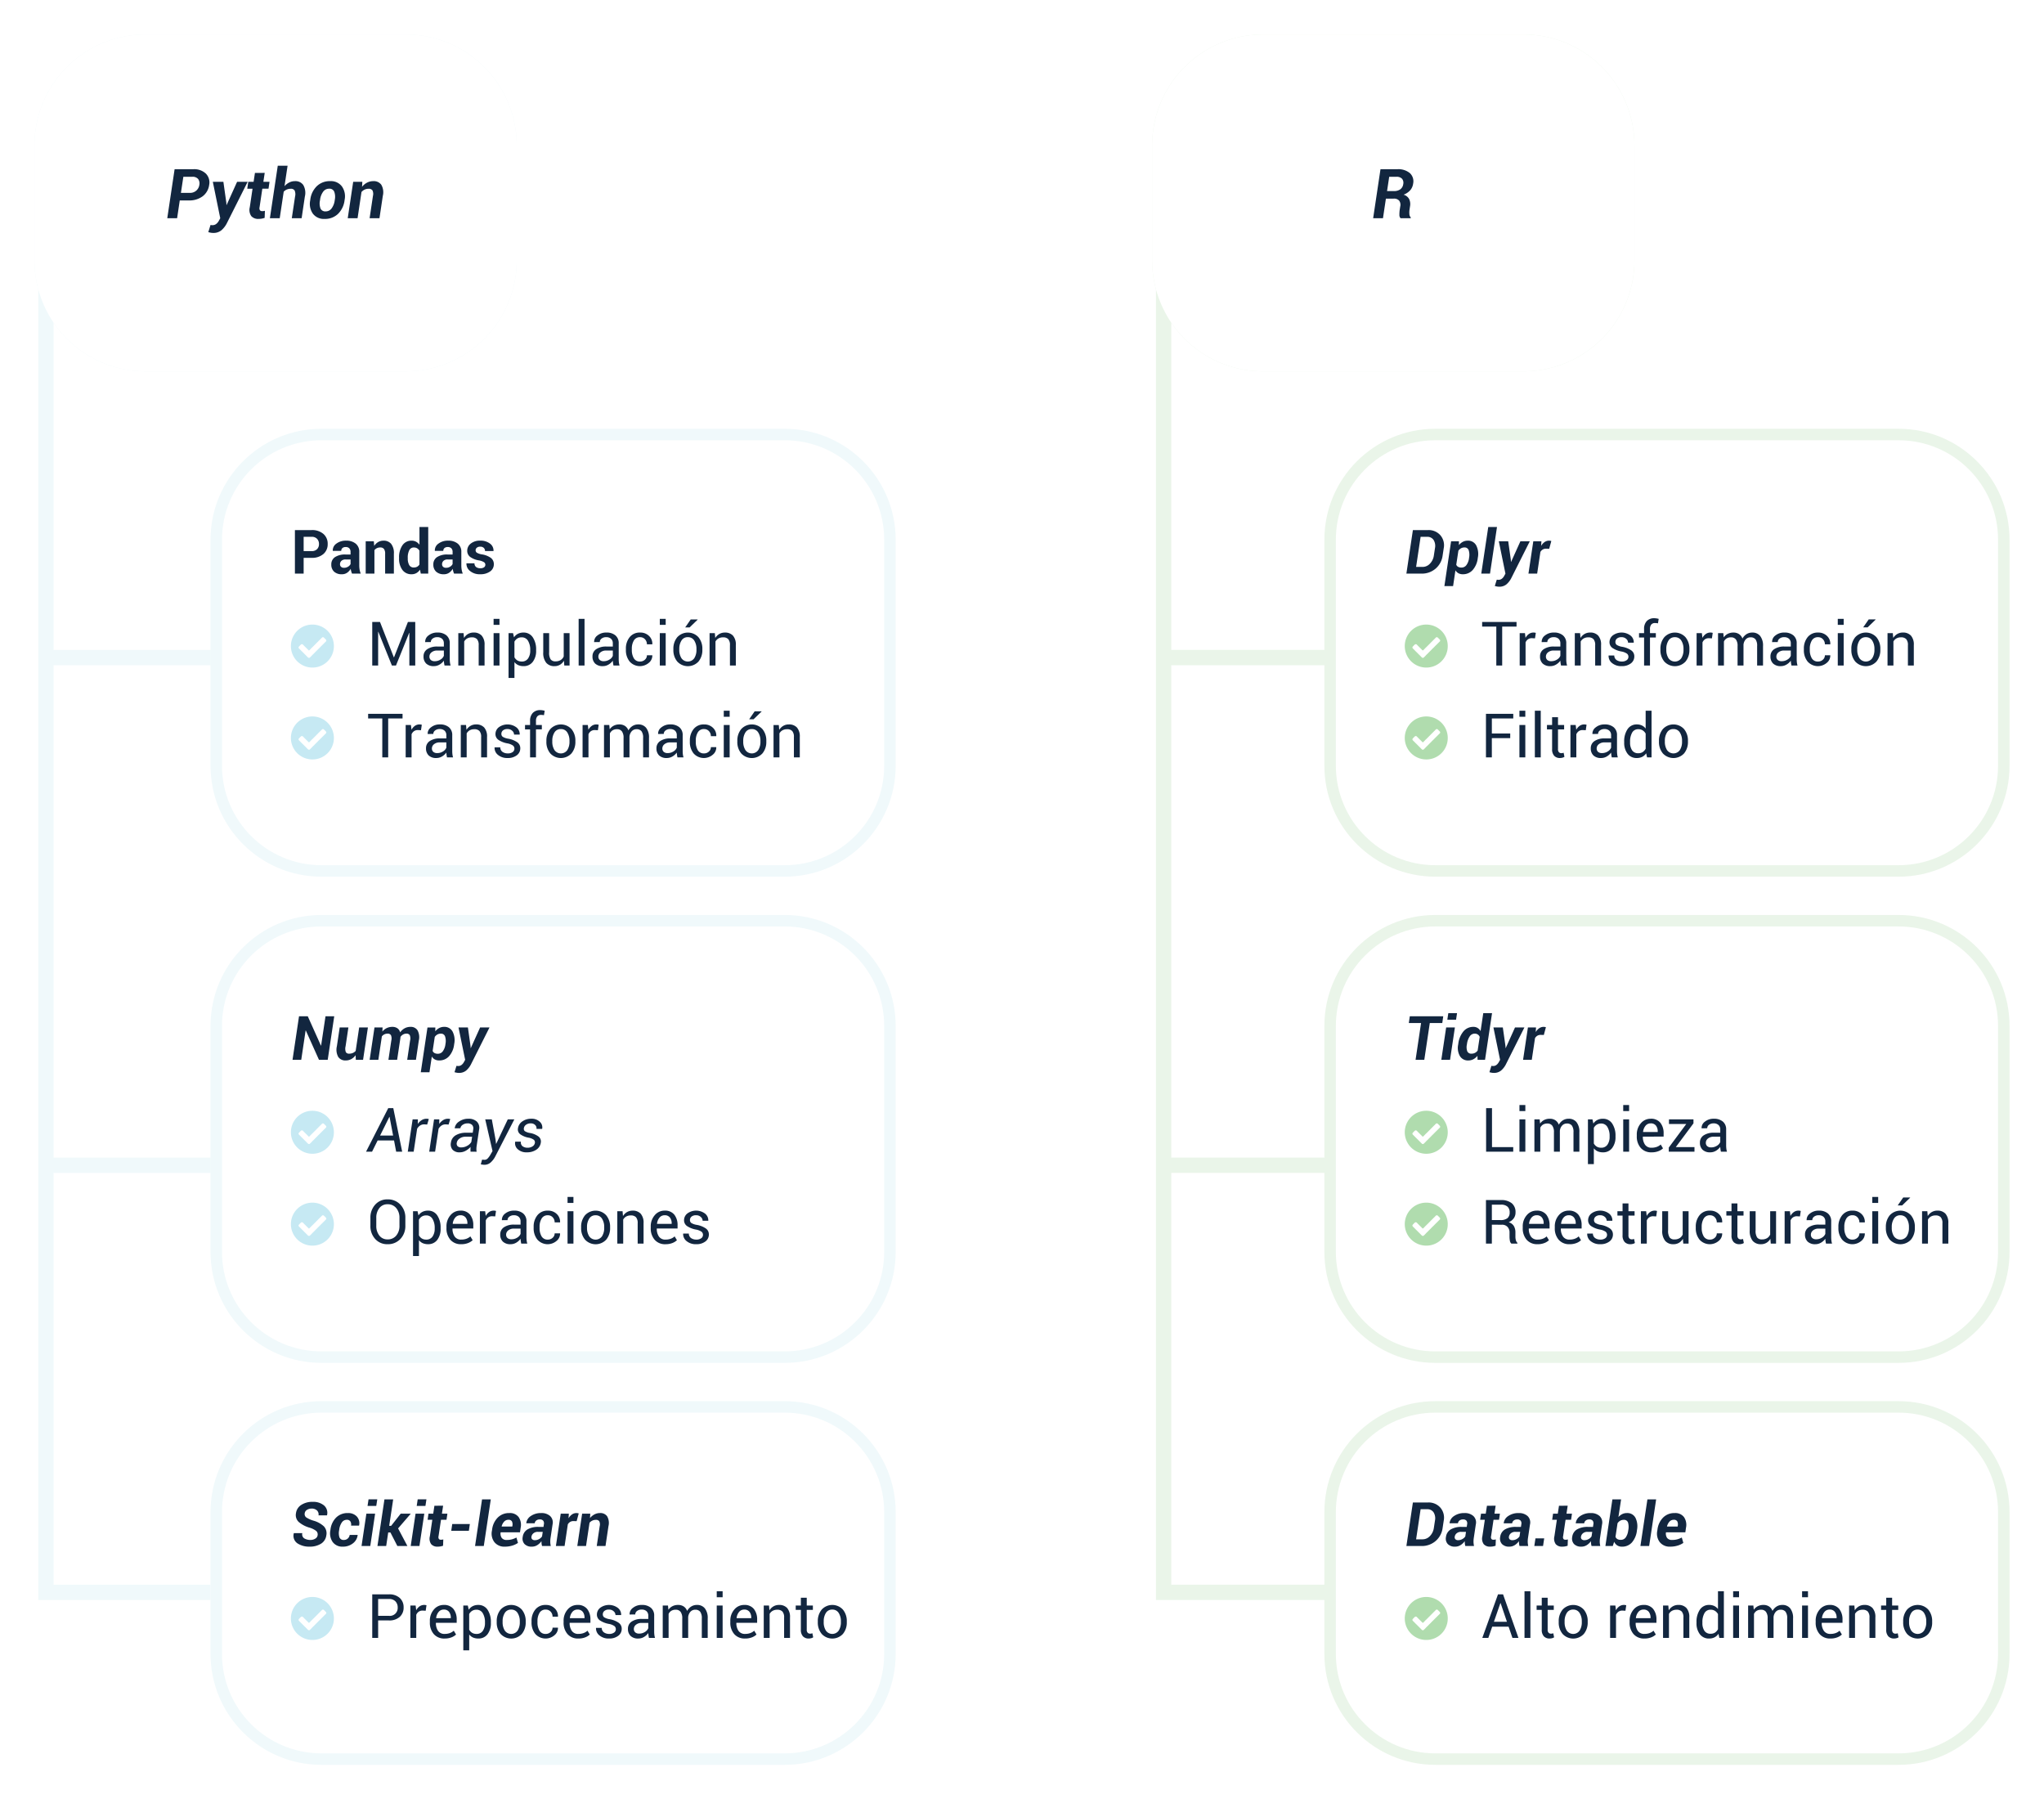 <svg xmlns="http://www.w3.org/2000/svg" xmlns:xlink="http://www.w3.org/1999/xlink" width="534" height="470" viewBox="0 0 534 470">
  <defs>
    <filter id="Trazado_882283" x="46" y="230" width="197" height="135" filterUnits="userSpaceOnUse">
      <feOffset dy="3" input="SourceAlpha"/>
      <feGaussianBlur stdDeviation="3" result="blur"/>
      <feFlood flood-opacity="0.161"/>
      <feComposite operator="in" in2="blur"/>
      <feComposite in="SourceGraphic"/>
    </filter>
    <filter id="Trazado_882285" x="46" y="357" width="197" height="113" filterUnits="userSpaceOnUse">
      <feOffset dy="3" input="SourceAlpha"/>
      <feGaussianBlur stdDeviation="3" result="blur-2"/>
      <feFlood flood-opacity="0.161"/>
      <feComposite operator="in" in2="blur-2"/>
      <feComposite in="SourceGraphic"/>
    </filter>
    <filter id="Trazado_882287" x="46" y="103" width="197" height="135" filterUnits="userSpaceOnUse">
      <feOffset dy="3" input="SourceAlpha"/>
      <feGaussianBlur stdDeviation="3" result="blur-3"/>
      <feFlood flood-opacity="0.161"/>
      <feComposite operator="in" in2="blur-3"/>
      <feComposite in="SourceGraphic"/>
    </filter>
    <filter id="Trazado_879930" x="1" y="56" width="63" height="370.939" filterUnits="userSpaceOnUse">
      <feOffset dy="3" input="SourceAlpha"/>
      <feGaussianBlur stdDeviation="3" result="blur-4"/>
      <feFlood flood-opacity="0.161"/>
      <feComposite operator="in" in2="blur-4"/>
      <feComposite in="SourceGraphic"/>
    </filter>
    <filter id="Trazado_882288" x="0" y="0" width="144" height="106" filterUnits="userSpaceOnUse">
      <feOffset dy="3" input="SourceAlpha"/>
      <feGaussianBlur stdDeviation="3" result="blur-5"/>
      <feFlood flood-opacity="0.161"/>
      <feComposite operator="in" in2="blur-5"/>
      <feComposite in="SourceGraphic"/>
    </filter>
    <filter id="Trazado_882288-2" x="0" y="0" width="144" height="106" filterUnits="userSpaceOnUse">
      <feOffset dy="3" input="SourceAlpha"/>
      <feGaussianBlur stdDeviation="3" result="blur-6"/>
      <feFlood flood-opacity="0.161" result="color"/>
      <feComposite operator="out" in="SourceGraphic" in2="blur-6"/>
      <feComposite operator="in" in="color"/>
      <feComposite operator="in" in2="SourceGraphic"/>
    </filter>
    <filter id="Trazado_879931" x="3" y="160.766" width="61.086" height="22" filterUnits="userSpaceOnUse">
      <feOffset dy="3" input="SourceAlpha"/>
      <feGaussianBlur stdDeviation="3" result="blur-7"/>
      <feFlood flood-opacity="0.161"/>
      <feComposite operator="in" in2="blur-7"/>
      <feComposite in="SourceGraphic"/>
    </filter>
    <filter id="Trazado_879932" x="3" y="293.375" width="61.086" height="22" filterUnits="userSpaceOnUse">
      <feOffset dy="3" input="SourceAlpha"/>
      <feGaussianBlur stdDeviation="3" result="blur-8"/>
      <feFlood flood-opacity="0.161"/>
      <feComposite operator="in" in2="blur-8"/>
      <feComposite in="SourceGraphic"/>
    </filter>
    <filter id="Trazado_879933" x="293" y="56" width="63" height="370.939" filterUnits="userSpaceOnUse">
      <feOffset dy="3" input="SourceAlpha"/>
      <feGaussianBlur stdDeviation="3" result="blur-9"/>
      <feFlood flood-opacity="0.161"/>
      <feComposite operator="in" in2="blur-9"/>
      <feComposite in="SourceGraphic"/>
    </filter>
    <filter id="Trazado_879934" x="295" y="160.766" width="61.086" height="22" filterUnits="userSpaceOnUse">
      <feOffset dy="3" input="SourceAlpha"/>
      <feGaussianBlur stdDeviation="3" result="blur-10"/>
      <feFlood flood-opacity="0.161"/>
      <feComposite operator="in" in2="blur-10"/>
      <feComposite in="SourceGraphic"/>
    </filter>
    <filter id="Trazado_879935" x="295" y="293.375" width="61.086" height="22" filterUnits="userSpaceOnUse">
      <feOffset dy="3" input="SourceAlpha"/>
      <feGaussianBlur stdDeviation="3" result="blur-11"/>
      <feFlood flood-opacity="0.161"/>
      <feComposite operator="in" in2="blur-11"/>
      <feComposite in="SourceGraphic"/>
    </filter>
    <filter id="Trazado_882291" x="337" y="230" width="197" height="135" filterUnits="userSpaceOnUse">
      <feOffset dy="3" input="SourceAlpha"/>
      <feGaussianBlur stdDeviation="3" result="blur-12"/>
      <feFlood flood-opacity="0.161"/>
      <feComposite operator="in" in2="blur-12"/>
      <feComposite in="SourceGraphic"/>
    </filter>
    <filter id="Trazado_882293" x="337" y="103" width="197" height="135" filterUnits="userSpaceOnUse">
      <feOffset dy="3" input="SourceAlpha"/>
      <feGaussianBlur stdDeviation="3" result="blur-13"/>
      <feFlood flood-opacity="0.161"/>
      <feComposite operator="in" in2="blur-13"/>
      <feComposite in="SourceGraphic"/>
    </filter>
    <filter id="Trazado_882295" x="337" y="357" width="197" height="113" filterUnits="userSpaceOnUse">
      <feOffset dy="3" input="SourceAlpha"/>
      <feGaussianBlur stdDeviation="3" result="blur-14"/>
      <feFlood flood-opacity="0.161"/>
      <feComposite operator="in" in2="blur-14"/>
      <feComposite in="SourceGraphic"/>
    </filter>
    <filter id="Trazado_882296" x="292" y="0" width="144" height="106" filterUnits="userSpaceOnUse">
      <feOffset dy="3" input="SourceAlpha"/>
      <feGaussianBlur stdDeviation="3" result="blur-15"/>
      <feFlood flood-opacity="0.161"/>
      <feComposite operator="in" in2="blur-15"/>
      <feComposite in="SourceGraphic"/>
    </filter>
    <filter id="Trazado_882296-2" x="292" y="0" width="144" height="106" filterUnits="userSpaceOnUse">
      <feOffset dy="3" input="SourceAlpha"/>
      <feGaussianBlur stdDeviation="3" result="blur-16"/>
      <feFlood flood-opacity="0.161" result="color-2"/>
      <feComposite operator="out" in="SourceGraphic" in2="blur-16"/>
      <feComposite operator="in" in="color-2"/>
      <feComposite operator="in" in2="SourceGraphic"/>
    </filter>
  </defs>
  <g id="Grupo_1111878" data-name="Grupo 1111878" transform="translate(-529.033 -2579)">
    <path id="Trazado_882282" data-name="Trazado 882282" d="M9.617,0H7.336L3.891-7.672l-.047.008L2.7,0H.422l1.7-11.375H4.406L7.844-3.711l.047-.008,1.148-7.656H11.32Zm7.289-1.211A3.366,3.366,0,0,1,15.766-.187,3.044,3.044,0,0,1,14.3.164a2.2,2.2,0,0,1-1.93-.914,3.9,3.9,0,0,1-.359-2.8l.734-4.9h2.273l-.734,4.914A2.589,2.589,0,0,0,14.355-2a.945.945,0,0,0,.879.391,2.351,2.351,0,0,0,.957-.187,2.046,2.046,0,0,0,.73-.539l.914-6.117h2.281L18.852,0H16.961Zm6.984-6.172a3.39,3.39,0,0,1,1.152-.91,3.345,3.345,0,0,1,1.465-.316,2.279,2.279,0,0,1,1.3.359,1.814,1.814,0,0,1,.73,1.078,3.53,3.53,0,0,1,1.176-1.062,3.155,3.155,0,0,1,1.543-.375,2.057,2.057,0,0,1,1.82.895,3.791,3.791,0,0,1,.336,2.7L32.664,0H30.383l.75-5.023a2.267,2.267,0,0,0-.09-1.434.968.968,0,0,0-.879-.379,1.705,1.705,0,0,0-.859.223A2.116,2.116,0,0,0,28.633-6q-.008.109-.02.219t-.027.227L27.75,0H25.477l.75-5.023a2.225,2.225,0,0,0-.094-1.422.966.966,0,0,0-.883-.391,1.858,1.858,0,0,0-.828.184,1.994,1.994,0,0,0-.656.52L22.844,0H20.57l1.266-8.453h2.117Zm18.75,3.391A5.621,5.621,0,0,1,41.32-.941,3.381,3.381,0,0,1,38.727.164,2.325,2.325,0,0,1,37.6-.1a2.075,2.075,0,0,1-.785-.762L36.2,3.25H33.93l1.75-11.7h2.055l-.016,1a3.318,3.318,0,0,1,1.031-.859,2.716,2.716,0,0,1,1.273-.3,2.38,2.38,0,0,1,2.219,1.238,4.93,4.93,0,0,1,.422,3.215Zm-2.258-.164a3.9,3.9,0,0,0-.105-1.953,1.089,1.089,0,0,0-1.113-.727,1.81,1.81,0,0,0-.9.223,2.026,2.026,0,0,0-.68.629l-.555,3.656a1.116,1.116,0,0,0,.492.555,1.769,1.769,0,0,0,.867.188,1.558,1.558,0,0,0,1.3-.656,3.829,3.829,0,0,0,.672-1.75Zm6.555.609.016.461L47-3.078l2.43-5.375h2.453L47,1.266a5.432,5.432,0,0,1-1.207,1.527,2.871,2.871,0,0,1-1.949.621,2.773,2.773,0,0,1-.52-.047q-.246-.047-.582-.133l.516-1.664q.094.016.211.031a1.611,1.611,0,0,0,.211.016,1.4,1.4,0,0,0,.9-.285,2.344,2.344,0,0,0,.586-.684L45.523,0,43.789-8.453h2.453ZM26.945,21.07H22.656L21.2,24h-1.57l5.8-11.375h1.32L29.07,24H27.5ZM23.3,19.781h3.4L25.773,14.9l-.047-.008Zm12.3-2.875-.781-.047a1.9,1.9,0,0,0-1.062.3,2.49,2.49,0,0,0-.781.848L32.07,24H30.531L31.8,15.547h1.375l-.031,1.2a3.552,3.552,0,0,1,1.031-1,2.384,2.384,0,0,1,1.273-.355,1.923,1.923,0,0,1,.324.027,1.787,1.787,0,0,1,.254.059Zm5.6,0-.781-.047a1.9,1.9,0,0,0-1.062.3,2.49,2.49,0,0,0-.781.848L37.672,24H36.133L37.4,15.547h1.375l-.031,1.2a3.552,3.552,0,0,1,1.031-1,2.384,2.384,0,0,1,1.273-.355,1.923,1.923,0,0,1,.324.027,1.787,1.787,0,0,1,.254.059ZM46.93,24q-.016-.437-.016-.707a4.987,4.987,0,0,1,.031-.551,4.564,4.564,0,0,1-1.277,1.012,3.193,3.193,0,0,1-1.543.41,2.41,2.41,0,0,1-1.887-.684,2.155,2.155,0,0,1-.434-1.855,2.584,2.584,0,0,1,1.25-1.914,5.194,5.194,0,0,1,2.773-.664H47.5l.125-.836a1.369,1.369,0,0,0-.27-1.191,1.593,1.593,0,0,0-1.223-.418,2.134,2.134,0,0,0-1.25.375,1.3,1.3,0,0,0-.609.9l-1.469.016-.008-.047a2.422,2.422,0,0,1,1.117-1.707,4.1,4.1,0,0,1,2.484-.746,3.053,3.053,0,0,1,2.172.738,2.258,2.258,0,0,1,.594,2.1l-.609,4.07a6.686,6.686,0,0,0-.09.887,4.511,4.511,0,0,0,.051.816Zm-2.383-1.125a3.032,3.032,0,0,0,1.547-.437,2.613,2.613,0,0,0,1.039-.984l.211-1.367H45.617a2.54,2.54,0,0,0-1.547.477,1.651,1.651,0,0,0-.734,1.094,1.011,1.011,0,0,0,.207.9A1.341,1.341,0,0,0,44.547,22.875Zm8.922-2.008.117,1.063.047.008,3.031-6.391h1.711L53.359,25.3a5.491,5.491,0,0,1-1.145,1.484,2.434,2.434,0,0,1-1.707.633,3.175,3.175,0,0,1-.461-.043q-.281-.043-.437-.082l.336-1.211a2.066,2.066,0,0,1,.285.016q.309.023.395.023a1.159,1.159,0,0,0,.871-.457,5.115,5.115,0,0,0,.668-.949l.508-.883-1.906-8.281h1.719Zm10.266.859a.908.908,0,0,0-.266-.836,3.27,3.27,0,0,0-1.391-.555,5.344,5.344,0,0,1-2.176-.9,1.562,1.562,0,0,1-.582-1.547A2.6,2.6,0,0,1,60.441,16.1a3.935,3.935,0,0,1,2.387-.711,3.006,3.006,0,0,1,2.188.789,1.943,1.943,0,0,1,.633,1.813l-.016.047H64.156a1.162,1.162,0,0,0-.336-1,1.515,1.515,0,0,0-1.156-.437,1.974,1.974,0,0,0-1.254.371,1.334,1.334,0,0,0-.543.871.821.821,0,0,0,.234.781,3.446,3.446,0,0,0,1.375.492,5.217,5.217,0,0,1,2.227.93,1.632,1.632,0,0,1,.586,1.57,2.62,2.62,0,0,1-1.164,1.855,4.265,4.265,0,0,1-2.484.691,3.283,3.283,0,0,1-2.395-.828,2.033,2.033,0,0,1-.652-1.906l.016-.047h1.477a1.245,1.245,0,0,0,.445,1.2,2.1,2.1,0,0,0,1.281.379,2.3,2.3,0,0,0,1.313-.352A1.3,1.3,0,0,0,63.734,21.727ZM29.9,43.328a4.853,4.853,0,0,1-1.293,3.461,4.4,4.4,0,0,1-3.355,1.375,4.167,4.167,0,0,1-3.238-1.375,4.959,4.959,0,0,1-1.246-3.461V41.3a4.977,4.977,0,0,1,1.246-3.461,4.156,4.156,0,0,1,3.238-1.383,4.39,4.39,0,0,1,3.355,1.379A4.867,4.867,0,0,1,29.9,41.3Zm-1.539-2.039a3.837,3.837,0,0,0-.844-2.562,2.813,2.813,0,0,0-2.266-1,2.606,2.606,0,0,0-2.145,1,3.972,3.972,0,0,0-.8,2.563v2.039a4,4,0,0,0,.8,2.578,2.606,2.606,0,0,0,2.145,1,2.815,2.815,0,0,0,2.27-1,3.869,3.869,0,0,0,.84-2.582Zm10.75,2.8a4.659,4.659,0,0,1-.875,2.949,2.893,2.893,0,0,1-2.414,1.121,3.354,3.354,0,0,1-1.371-.262,2.622,2.622,0,0,1-1-.785V51.25H31.906v-11.7h1.18l.242,1.094a2.792,2.792,0,0,1,1.031-.93,3.078,3.078,0,0,1,1.438-.32,2.809,2.809,0,0,1,2.441,1.246,5.638,5.638,0,0,1,.871,3.293ZM37.57,43.93A4.467,4.467,0,0,0,37,41.566a1.835,1.835,0,0,0-1.668-.926,2.054,2.054,0,0,0-1.133.3,2.25,2.25,0,0,0-.758.824v4.086a2.186,2.186,0,0,0,.758.816,2.126,2.126,0,0,0,1.148.293,1.894,1.894,0,0,0,1.656-.8,3.516,3.516,0,0,0,.563-2.066Zm6.93,4.234A3.576,3.576,0,0,1,41.66,47a4.48,4.48,0,0,1-1.02-3.062v-.344a4.386,4.386,0,0,1,1.051-3.012,3.3,3.3,0,0,1,2.566-1.191A3.067,3.067,0,0,1,46.8,40.445a4.345,4.345,0,0,1,.848,2.8v.813H42.242l-.023.039a3.494,3.494,0,0,0,.563,2.066,1.965,1.965,0,0,0,1.719.793,3.872,3.872,0,0,0,1.371-.223,3.061,3.061,0,0,0,1.012-.613l.6,1a3.7,3.7,0,0,1-1.2.738A4.762,4.762,0,0,1,44.5,48.164ZM44.258,40.6a1.673,1.673,0,0,0-1.332.621,2.938,2.938,0,0,0-.645,1.59l.016.039h3.813v-.125a2.462,2.462,0,0,0-.453-1.523A1.638,1.638,0,0,0,44.258,40.6Zm9.117.3-.789-.047a1.762,1.762,0,0,0-1.027.289,1.855,1.855,0,0,0-.645.813V48H49.375V39.547H50.75l.148,1.234a2.934,2.934,0,0,1,.887-1.023A2.073,2.073,0,0,1,53,39.391a1.9,1.9,0,0,1,.328.027,2.175,2.175,0,0,1,.258.059ZM60.172,48q-.078-.383-.121-.676a4.96,4.96,0,0,1-.051-.59,3.589,3.589,0,0,1-1.121,1.02,2.867,2.867,0,0,1-1.488.41,2.763,2.763,0,0,1-2.012-.676,2.486,2.486,0,0,1-.691-1.863,2.183,2.183,0,0,1,.98-1.895,4.579,4.579,0,0,1,2.66-.684H60v-.836a1.551,1.551,0,0,0-.453-1.176,1.779,1.779,0,0,0-1.281-.434,1.859,1.859,0,0,0-1.211.375,1.125,1.125,0,0,0-.461.9l-1.461.016-.016-.047a2.023,2.023,0,0,1,.863-1.687,3.578,3.578,0,0,1,2.371-.766,3.49,3.49,0,0,1,2.313.73,2.588,2.588,0,0,1,.875,2.105V46.3a7.923,7.923,0,0,0,.047.875,4.5,4.5,0,0,0,.172.828Zm-2.555-1.125a2.739,2.739,0,0,0,1.508-.43A2.042,2.042,0,0,0,60,45.461V44.086H58.273a2.24,2.24,0,0,0-1.488.469,1.4,1.4,0,0,0-.559,1.1,1.159,1.159,0,0,0,.352.891A1.472,1.472,0,0,0,57.617,46.875Zm9.516.086a1.81,1.81,0,0,0,1.242-.473,1.494,1.494,0,0,0,.531-1.16H70.3l.023.047a2.428,2.428,0,0,1-.937,1.941,3.582,3.582,0,0,1-5-.363,4.674,4.674,0,0,1-.969-3.016v-.328a4.654,4.654,0,0,1,.973-3,3.317,3.317,0,0,1,2.746-1.215,3.189,3.189,0,0,1,2.316.875,2.775,2.775,0,0,1,.871,2.148l-.016.047h-1.4a1.865,1.865,0,0,0-.5-1.316,1.658,1.658,0,0,0-1.27-.543,1.777,1.777,0,0,0-1.652.879,4.114,4.114,0,0,0-.52,2.129v.328a4.192,4.192,0,0,0,.512,2.148A1.776,1.776,0,0,0,67.133,46.961ZM73.813,48H72.273V39.547h1.539Zm0-10.617H72.273v-1.57h1.539ZM75.82,43.7a4.654,4.654,0,0,1,1.016-3.09,3.764,3.764,0,0,1,5.535,0,4.639,4.639,0,0,1,1.02,3.094v.172a4.631,4.631,0,0,1-1.016,3.094,3.781,3.781,0,0,1-5.535,0,4.623,4.623,0,0,1-1.02-3.09Zm1.539.172a4.009,4.009,0,0,0,.566,2.219,2.046,2.046,0,0,0,3.355,0,3.988,3.988,0,0,0,.57-2.219V43.7a3.976,3.976,0,0,0-.574-2.211,1.882,1.882,0,0,0-1.684-.883,1.856,1.856,0,0,0-1.668.883,4.018,4.018,0,0,0-.566,2.211Zm9.289-4.32.109,1.258a3.069,3.069,0,0,1,1.059-1.043,2.824,2.824,0,0,1,1.449-.371,2.759,2.759,0,0,1,2.117.8,3.515,3.515,0,0,1,.75,2.473V48H90.594V42.7a2.287,2.287,0,0,0-.441-1.586,1.768,1.768,0,0,0-1.348-.469,2.386,2.386,0,0,0-1.207.285,2.072,2.072,0,0,0-.785.8V48H85.273V39.547Zm11.219,8.617A3.576,3.576,0,0,1,95.027,47a4.48,4.48,0,0,1-1.02-3.062v-.344a4.386,4.386,0,0,1,1.051-3.012,3.3,3.3,0,0,1,2.566-1.191,3.067,3.067,0,0,1,2.543,1.055,4.345,4.345,0,0,1,.848,2.8v.813H95.609l-.023.039a3.494,3.494,0,0,0,.563,2.066,1.965,1.965,0,0,0,1.719.793,3.872,3.872,0,0,0,1.371-.223,3.061,3.061,0,0,0,1.012-.613l.6,1a3.7,3.7,0,0,1-1.2.738A4.762,4.762,0,0,1,97.867,48.164ZM97.625,40.6a1.673,1.673,0,0,0-1.332.621,2.938,2.938,0,0,0-.645,1.59l.016.039h3.813v-.125a2.462,2.462,0,0,0-.453-1.523A1.638,1.638,0,0,0,97.625,40.6Zm10.031,5.125a1.026,1.026,0,0,0-.387-.828,3.732,3.732,0,0,0-1.465-.562,6.146,6.146,0,0,1-2.293-.9,1.814,1.814,0,0,1-.8-1.547,2.229,2.229,0,0,1,.879-1.766,3.879,3.879,0,0,1,4.605.047,2.239,2.239,0,0,1,.852,1.82l-.016.047h-1.469a1.331,1.331,0,0,0-.48-.992,1.717,1.717,0,0,0-1.215-.445,1.751,1.751,0,0,0-1.215.367,1.146,1.146,0,0,0-.4.875.927.927,0,0,0,.348.773,3.848,3.848,0,0,0,1.434.5,6.058,6.058,0,0,1,2.359.93,1.872,1.872,0,0,1,.8,1.57,2.226,2.226,0,0,1-.91,1.836,3.754,3.754,0,0,1-2.379.711,3.715,3.715,0,0,1-2.547-.82,2.341,2.341,0,0,1-.883-1.914l.016-.047h1.469a1.424,1.424,0,0,0,.609,1.2,2.358,2.358,0,0,0,1.336.379,2.1,2.1,0,0,0,1.285-.348A1.063,1.063,0,0,0,107.656,45.727Z" transform="translate(605.033 2855.838)" fill="#12263f"/>
    <g transform="matrix(1, 0, 0, 1, 529.03, 2579)" filter="url(#Trazado_882283)">
      <g id="Trazado_882283-2" data-name="Trazado 882283" transform="translate(55 236)" fill="none">
        <path d="M29,0H150a29,29,0,0,1,29,29V88a29,29,0,0,1-29,29H29A29,29,0,0,1,0,88V29A29,29,0,0,1,29,0Z" stroke="none"/>
        <path d="M 29 3 C 25.489 3 22.084 3.687 18.881 5.042 C 15.785 6.351 13.004 8.226 10.615 10.615 C 8.226 13.004 6.351 15.785 5.042 18.881 C 3.687 22.084 3 25.489 3 29 L 3 88 C 3 91.511 3.687 94.916 5.042 98.119 C 6.351 101.215 8.226 103.996 10.615 106.385 C 13.004 108.774 15.785 110.649 18.881 111.958 C 22.084 113.313 25.489 114 29 114 L 150 114 C 153.511 114 156.916 113.313 160.119 111.958 C 163.215 110.649 165.996 108.774 168.385 106.385 C 170.774 103.996 172.649 101.215 173.958 98.119 C 175.313 94.916 176 91.511 176 88 L 176 29 C 176 25.489 175.313 22.084 173.958 18.881 C 172.649 15.785 170.774 13.004 168.385 10.615 C 165.996 8.226 163.215 6.351 160.119 5.042 C 156.916 3.687 153.511 3 150 3 L 29 3 M 29 0 L 150 0 C 166.016 0 179 12.984 179 29 L 179 88 C 179 104.016 166.016 117 150 117 L 29 117 C 12.984 117 0 104.016 0 88 L 0 29 C 0 12.984 12.984 0 29 0 Z" stroke="none" fill="#f0f9fb"/>
      </g>
    </g>
    <path id="Trazado_879918" data-name="Trazado 879918" d="M4281.747,1899.406a5.615,5.615,0,1,0-5.616,5.772A5.6,5.6,0,0,0,4281.747,1899.406Zm-2.128-1c-.246.252-.5.5-.747.748-.152.152-.308.3-.462.452a.215.215,0,0,1-.081.082,8.47,8.47,0,0,1-.607.6.036.036,0,0,1-.021.009.15.15,0,0,1-.107.108.038.038,0,0,1-.009.021h0a8.4,8.4,0,0,1-.6.607h0a.167.167,0,0,1-.1.087.035.035,0,0,1-.009.021h0a7.8,7.8,0,0,1-.63.63l-.084.084a9.609,9.609,0,0,1-.69.7c-.161.151-.38.107-.55-.085a1.508,1.508,0,0,1-.236-.236h0l-.478-.479a1.641,1.641,0,0,1-.237-.237h0l-.505-.5a1.315,1.315,0,0,1-.21-.209l-.026-.027h0l-.478-.479-.026-.027c-.279-.236-.279-.453,0-.689l.026-.027a3.09,3.09,0,0,1,.476-.455c.012-.024.034-.021.055-.018a.4.4,0,0,1,.424.134c.089.1.182.189.273.283l1.108,1.1c.139.138.139.139.285.017l.371-.371h0a3.461,3.461,0,0,1,.37-.37l.318-.318.027-.026h0l.4-.4h0l.319-.316a3.9,3.9,0,0,1,.372-.371,3.809,3.809,0,0,1,.37-.37,3.949,3.949,0,0,1,.37-.371c.12-.123.235-.251.36-.367a.353.353,0,0,1,.491.008c.175.167.347.338.514.513A.351.351,0,0,1,4279.619,1898.41Z" transform="translate(-3665.487 999.197)" fill="#c6e9f3"/>
    <path id="Trazado_879919" data-name="Trazado 879919" d="M4281.747,1899.406a5.615,5.615,0,1,0-5.616,5.772A5.6,5.6,0,0,0,4281.747,1899.406Zm-2.128-1c-.246.252-.5.5-.747.748-.152.152-.308.3-.462.452a.215.215,0,0,1-.081.082,8.47,8.47,0,0,1-.607.6.036.036,0,0,1-.021.009.15.15,0,0,1-.107.108.038.038,0,0,1-.009.021h0a8.4,8.4,0,0,1-.6.607h0a.167.167,0,0,1-.1.087.035.035,0,0,1-.009.021h0a7.8,7.8,0,0,1-.63.63l-.084.084a9.609,9.609,0,0,1-.69.7c-.161.151-.38.107-.55-.085a1.508,1.508,0,0,1-.236-.236h0l-.478-.479a1.641,1.641,0,0,1-.237-.237h0l-.505-.5a1.315,1.315,0,0,1-.21-.209l-.026-.027h0l-.478-.479-.026-.027c-.279-.236-.279-.453,0-.689l.026-.027a3.09,3.09,0,0,1,.476-.455c.012-.024.034-.021.055-.018a.4.4,0,0,1,.424.134c.089.1.182.189.273.283l1.108,1.1c.139.138.139.139.285.017l.371-.371h0a3.461,3.461,0,0,1,.37-.37l.318-.318.027-.026h0l.4-.4h0l.319-.316a3.9,3.9,0,0,1,.372-.371,3.809,3.809,0,0,1,.37-.37,3.949,3.949,0,0,1,.37-.371c.12-.123.235-.251.36-.367a.353.353,0,0,1,.491.008c.175.167.347.338.514.513A.351.351,0,0,1,4279.619,1898.41Z" transform="translate(-3665.487 975.197)" fill="#c6e9f3"/>
    <path id="Trazado_882284" data-name="Trazado 882284" d="M6.969-2.758a1.236,1.236,0,0,0-.336-1.16,5.284,5.284,0,0,0-1.687-.855,7.56,7.56,0,0,1-2.895-1.5,2.477,2.477,0,0,1-.723-2.32,3.009,3.009,0,0,1,1.406-2.16,5.231,5.231,0,0,1,2.922-.785,4.423,4.423,0,0,1,2.984.93,2.563,2.563,0,0,1,.8,2.555l-.016.047H7.211a1.417,1.417,0,0,0-.395-1.281,1.955,1.955,0,0,0-1.426-.492A2.121,2.121,0,0,0,4.2-9.445a1.191,1.191,0,0,0-.582.836A1.115,1.115,0,0,0,3.969-7.5a7.077,7.077,0,0,0,1.93.875,6.668,6.668,0,0,1,2.707,1.48A2.647,2.647,0,0,1,9.25-2.773,2.992,2.992,0,0,1,7.836-.586a5.485,5.485,0,0,1-2.969.75A5.567,5.567,0,0,1,1.727-.684,2.388,2.388,0,0,1,.758-3.32l.016-.047H2.984A1.242,1.242,0,0,0,3.5-1.988a3.077,3.077,0,0,0,1.629.4,2.291,2.291,0,0,0,1.227-.332A1.2,1.2,0,0,0,6.969-2.758Zm6.883,1.172a1.467,1.467,0,0,0,.988-.359,1.519,1.519,0,0,0,.512-.945h2.07l.016.047a3.149,3.149,0,0,1-1.27,2.168,4.116,4.116,0,0,1-2.574.84A3.092,3.092,0,0,1,10.91-1.051a3.985,3.985,0,0,1-.6-3.051l.031-.234a5.322,5.322,0,0,1,1.477-3.1,4.185,4.185,0,0,1,3.07-1.172,3.036,3.036,0,0,1,2.332.9,2.6,2.6,0,0,1,.59,2.344l-.016.039H15.711a1.538,1.538,0,0,0-.176-1.1,1,1,0,0,0-.9-.426,1.555,1.555,0,0,0-1.348.719,4.247,4.247,0,0,0-.66,1.8l-.031.234a3.629,3.629,0,0,0,.086,1.84A1.119,1.119,0,0,0,13.852-1.586ZM20.734,0H18.453l1.266-8.453H22ZM22.3-10.477H20.023l.258-1.711h2.281ZM26-3.539h-.578L24.891,0H22.609l1.828-12.187h2.281L25.68-5.273h.508l2.5-3.18h2.586l.016.039L28-4.6,30.438,0H27.813ZM33.578,0H31.3l1.266-8.453h2.281Zm1.57-10.477H32.867l.258-1.711h2.281Zm4.617-.047-.312,2.07h1.43l-.234,1.6H39.211l-.641,4.3a.9.9,0,0,0,.094.715.644.644,0,0,0,.516.2,2.371,2.371,0,0,0,.316-.02,2.468,2.468,0,0,0,.316-.066L39.75-.07a5.086,5.086,0,0,1-.691.176,4.116,4.116,0,0,1-.715.059,2.108,2.108,0,0,1-1.7-.656A2.509,2.509,0,0,1,36.3-2.539l.641-4.312H35.711l.234-1.6H37.18l.313-2.07Zm6.727,6.539h-4.6l.258-1.758h4.6ZM50.391,0H48.109l1.828-12.187h2.281Zm5.516.164a3.285,3.285,0,0,1-2.742-1.176,3.672,3.672,0,0,1-.648-2.973l.047-.312a5.343,5.343,0,0,1,1.488-3.145,4.111,4.111,0,0,1,3.02-1.168A2.826,2.826,0,0,1,59.5-7.555a3.614,3.614,0,0,1,.52,2.8l-.172,1.18H54.8l-.016.039a1.983,1.983,0,0,0,.3,1.426,1.546,1.546,0,0,0,1.328.527,5.011,5.011,0,0,0,1.32-.16,6.029,6.029,0,0,0,1.188-.473L59.32-.812a5.183,5.183,0,0,1-1.484.7A6.475,6.475,0,0,1,55.906.164Zm.906-7.016a1.459,1.459,0,0,0-1.105.477,2.831,2.831,0,0,0-.652,1.242l.016.047h2.766l.023-.172a1.824,1.824,0,0,0-.121-1.18A.975.975,0,0,0,56.813-6.852ZM65.617,0a3.7,3.7,0,0,1-.125-.613,4.615,4.615,0,0,1-.031-.66A3.883,3.883,0,0,1,64.379-.242a2.609,2.609,0,0,1-1.434.406,2.5,2.5,0,0,1-1.922-.691,2.114,2.114,0,0,1-.461-1.855A2.637,2.637,0,0,1,61.8-4.332a5.433,5.433,0,0,1,2.906-.66h1.281l.1-.672a1.182,1.182,0,0,0-.176-.957A1.124,1.124,0,0,0,65-6.945a1.425,1.425,0,0,0-.887.27,1.063,1.063,0,0,0-.418.738H61.5l-.008-.047A2.573,2.573,0,0,1,62.7-7.852a4.614,4.614,0,0,1,2.7-.758,3.321,3.321,0,0,1,2.32.773,2.306,2.306,0,0,1,.641,2.188l-.523,3.492a6.259,6.259,0,0,0-.078,1.125A5.486,5.486,0,0,0,67.891,0ZM63.758-1.523a2.165,2.165,0,0,0,1.094-.3,2.036,2.036,0,0,0,.758-.691l.18-1.187H64.508a1.718,1.718,0,0,0-1.137.367,1.4,1.4,0,0,0-.52.875.762.762,0,0,0,.172.691A.989.989,0,0,0,63.758-1.523ZM74.648-6.492l-.836-.023a1.625,1.625,0,0,0-.859.223,1.789,1.789,0,0,0-.609.629L71.5,0H69.227l1.266-8.453h2.117l-.078,1.211a3.127,3.127,0,0,1,.914-1.012,2,2,0,0,1,1.148-.355,1.788,1.788,0,0,1,.316.027,2.705,2.705,0,0,1,.285.066Zm3.492-.8a3.623,3.623,0,0,1,1.18-.977,3.112,3.112,0,0,1,1.438-.344,2.153,2.153,0,0,1,1.852.836,3.482,3.482,0,0,1,.352,2.594L82.188,0H79.9l.773-5.172a1.9,1.9,0,0,0-.113-1.3,1.025,1.025,0,0,0-.9-.363,2.106,2.106,0,0,0-.918.2,2.2,2.2,0,0,0-.723.551L77.1,0H74.82l1.266-8.453h2.125ZM22.789,19.438V24H21.25V12.625H25.6a4.009,4.009,0,0,1,2.832.938,3.207,3.207,0,0,1,1.012,2.469,3.2,3.2,0,0,1-1.012,2.477,4.031,4.031,0,0,1-2.832.93Zm0-1.2H25.6a2.064,2.064,0,0,0,2.3-2.187,2.26,2.26,0,0,0-.574-1.578,2.21,2.21,0,0,0-1.723-.633H22.789Zm12.422-1.328-.789-.047a1.762,1.762,0,0,0-1.027.289,1.855,1.855,0,0,0-.645.813V24H31.211V15.547h1.375l.148,1.234a2.934,2.934,0,0,1,.887-1.023,2.073,2.073,0,0,1,1.215-.367,1.9,1.9,0,0,1,.328.027,2.175,2.175,0,0,1,.258.059Zm4.953,7.258A3.576,3.576,0,0,1,37.324,23a4.48,4.48,0,0,1-1.02-3.062v-.344a4.386,4.386,0,0,1,1.051-3.012,3.3,3.3,0,0,1,2.566-1.191,3.067,3.067,0,0,1,2.543,1.055,4.345,4.345,0,0,1,.848,2.8v.813H37.906l-.023.039a3.494,3.494,0,0,0,.563,2.066,1.965,1.965,0,0,0,1.719.793,3.872,3.872,0,0,0,1.371-.223,3.061,3.061,0,0,0,1.012-.613l.6,1a3.7,3.7,0,0,1-1.2.738A4.762,4.762,0,0,1,40.164,24.164ZM39.922,16.6a1.673,1.673,0,0,0-1.332.621,2.938,2.938,0,0,0-.645,1.59l.016.039h3.813v-.125A2.462,2.462,0,0,0,41.32,17.2,1.638,1.638,0,0,0,39.922,16.6Zm12.32,3.492a4.659,4.659,0,0,1-.875,2.949,2.893,2.893,0,0,1-2.414,1.121,3.354,3.354,0,0,1-1.371-.262,2.622,2.622,0,0,1-1-.785V27.25H45.039v-11.7h1.18l.242,1.094a2.792,2.792,0,0,1,1.031-.93,3.078,3.078,0,0,1,1.438-.32,2.809,2.809,0,0,1,2.441,1.246,5.637,5.637,0,0,1,.871,3.293ZM50.7,19.93a4.467,4.467,0,0,0-.566-2.363,1.835,1.835,0,0,0-1.668-.926,2.053,2.053,0,0,0-1.133.3,2.25,2.25,0,0,0-.758.824v4.086a2.186,2.186,0,0,0,.758.816,2.126,2.126,0,0,0,1.148.293,1.894,1.894,0,0,0,1.656-.8,3.516,3.516,0,0,0,.563-2.066Zm3.07-.234a4.654,4.654,0,0,1,1.016-3.09,3.764,3.764,0,0,1,5.535,0,4.639,4.639,0,0,1,1.02,3.094v.172a4.631,4.631,0,0,1-1.016,3.094,3.781,3.781,0,0,1-5.535,0,4.623,4.623,0,0,1-1.02-3.09Zm1.539.172a4.009,4.009,0,0,0,.566,2.219,2.046,2.046,0,0,0,3.355,0,3.988,3.988,0,0,0,.57-2.219V19.7a3.976,3.976,0,0,0-.574-2.211,1.882,1.882,0,0,0-1.684-.883,1.856,1.856,0,0,0-1.668.883,4.018,4.018,0,0,0-.566,2.211Zm11.273,3.094a1.81,1.81,0,0,0,1.242-.473,1.494,1.494,0,0,0,.531-1.16H69.75l.023.047a2.428,2.428,0,0,1-.937,1.941,3.582,3.582,0,0,1-5-.363,4.674,4.674,0,0,1-.969-3.016v-.328a4.654,4.654,0,0,1,.973-3,3.317,3.317,0,0,1,2.746-1.215,3.189,3.189,0,0,1,2.316.875,2.775,2.775,0,0,1,.871,2.148l-.016.047h-1.4a1.865,1.865,0,0,0-.5-1.316,1.658,1.658,0,0,0-1.27-.543,1.777,1.777,0,0,0-1.652.879,4.114,4.114,0,0,0-.52,2.129v.328a4.192,4.192,0,0,0,.512,2.148A1.776,1.776,0,0,0,66.586,22.961Zm8.516,1.2A3.576,3.576,0,0,1,72.262,23a4.48,4.48,0,0,1-1.02-3.062v-.344a4.386,4.386,0,0,1,1.051-3.012,3.3,3.3,0,0,1,2.566-1.191A3.067,3.067,0,0,1,77.4,16.445a4.345,4.345,0,0,1,.848,2.8v.813H72.844l-.023.039a3.494,3.494,0,0,0,.563,2.066,1.965,1.965,0,0,0,1.719.793,3.872,3.872,0,0,0,1.371-.223,3.061,3.061,0,0,0,1.012-.613l.6,1a3.7,3.7,0,0,1-1.2.738A4.762,4.762,0,0,1,75.1,24.164ZM74.859,16.6a1.673,1.673,0,0,0-1.332.621,2.938,2.938,0,0,0-.645,1.59l.016.039h3.813v-.125a2.462,2.462,0,0,0-.453-1.523A1.638,1.638,0,0,0,74.859,16.6Zm10.031,5.125A1.026,1.026,0,0,0,84.5,20.9a3.732,3.732,0,0,0-1.465-.562,6.146,6.146,0,0,1-2.293-.9,1.814,1.814,0,0,1-.8-1.547,2.229,2.229,0,0,1,.879-1.766,3.879,3.879,0,0,1,4.605.047,2.239,2.239,0,0,1,.852,1.82l-.016.047H84.8a1.331,1.331,0,0,0-.48-.992A1.717,1.717,0,0,0,83.1,16.6a1.751,1.751,0,0,0-1.215.367,1.146,1.146,0,0,0-.4.875.927.927,0,0,0,.348.773,3.848,3.848,0,0,0,1.434.5,6.058,6.058,0,0,1,2.359.93,1.872,1.872,0,0,1,.8,1.57,2.226,2.226,0,0,1-.91,1.836,3.754,3.754,0,0,1-2.379.711,3.715,3.715,0,0,1-2.547-.82,2.341,2.341,0,0,1-.883-1.914l.016-.047H81.2a1.424,1.424,0,0,0,.609,1.2,2.358,2.358,0,0,0,1.336.379,2.1,2.1,0,0,0,1.285-.348A1.063,1.063,0,0,0,84.891,21.727ZM93.539,24q-.078-.383-.121-.676a4.96,4.96,0,0,1-.051-.59,3.589,3.589,0,0,1-1.121,1.02,2.867,2.867,0,0,1-1.488.41,2.763,2.763,0,0,1-2.012-.676,2.486,2.486,0,0,1-.691-1.863,2.183,2.183,0,0,1,.98-1.895,4.579,4.579,0,0,1,2.66-.684h1.672v-.836a1.551,1.551,0,0,0-.453-1.176,1.779,1.779,0,0,0-1.281-.434,1.859,1.859,0,0,0-1.211.375,1.125,1.125,0,0,0-.461.9l-1.461.016-.016-.047a2.023,2.023,0,0,1,.863-1.687,3.578,3.578,0,0,1,2.371-.766,3.49,3.49,0,0,1,2.313.73,2.588,2.588,0,0,1,.875,2.105V22.3a7.923,7.923,0,0,0,.047.875,4.5,4.5,0,0,0,.172.828Zm-2.555-1.125a2.739,2.739,0,0,0,1.508-.43,2.042,2.042,0,0,0,.875-.984V20.086H91.641a2.24,2.24,0,0,0-1.488.469,1.4,1.4,0,0,0-.559,1.1,1.159,1.159,0,0,0,.352.891A1.472,1.472,0,0,0,90.984,22.875Zm7.531-7.328.109,1.109a2.871,2.871,0,0,1,1.051-.934,3.158,3.158,0,0,1,1.48-.332,2.615,2.615,0,0,1,1.449.391,2.363,2.363,0,0,1,.91,1.172,3.162,3.162,0,0,1,1.059-1.145,2.769,2.769,0,0,1,1.527-.418,2.531,2.531,0,0,1,2.039.887,4.051,4.051,0,0,1,.75,2.668V24h-1.539V18.93a2.81,2.81,0,0,0-.43-1.77,1.567,1.567,0,0,0-1.281-.52,1.631,1.631,0,0,0-1.277.547,2.381,2.381,0,0,0-.574,1.383V24h-1.547V18.93a2.772,2.772,0,0,0-.441-1.738,1.532,1.532,0,0,0-1.27-.551,2.115,2.115,0,0,0-1.156.289,1.867,1.867,0,0,0-.7.813V24H97.141V15.547ZM112.789,24H111.25V15.547h1.539Zm0-10.617H111.25v-1.57h1.539Zm5.867,10.781A3.576,3.576,0,0,1,115.816,23a4.48,4.48,0,0,1-1.02-3.062v-.344a4.386,4.386,0,0,1,1.051-3.012,3.3,3.3,0,0,1,2.566-1.191,3.067,3.067,0,0,1,2.543,1.055,4.345,4.345,0,0,1,.848,2.8v.813H116.4l-.023.039a3.494,3.494,0,0,0,.563,2.066,1.965,1.965,0,0,0,1.719.793,3.872,3.872,0,0,0,1.371-.223,3.061,3.061,0,0,0,1.012-.613l.6,1a3.7,3.7,0,0,1-1.2.738A4.762,4.762,0,0,1,118.656,24.164Zm-.242-7.562a1.673,1.673,0,0,0-1.332.621,2.938,2.938,0,0,0-.645,1.59l.016.039h3.813v-.125a2.462,2.462,0,0,0-.453-1.523A1.638,1.638,0,0,0,118.414,16.6Zm6.492-1.055.109,1.258a3.069,3.069,0,0,1,1.059-1.043,2.824,2.824,0,0,1,1.449-.371,2.759,2.759,0,0,1,2.117.8,3.515,3.515,0,0,1,.75,2.473V24h-1.539V18.7a2.287,2.287,0,0,0-.441-1.586,1.768,1.768,0,0,0-1.348-.469,2.386,2.386,0,0,0-1.207.285,2.072,2.072,0,0,0-.785.8V24h-1.539V15.547Zm9.859-2.039v2.039h1.6v1.141h-1.6V21.82a1.149,1.149,0,0,0,.246.836.89.89,0,0,0,.652.242,1.429,1.429,0,0,0,.3-.035,2.2,2.2,0,0,0,.273-.074l.211,1.055a1.36,1.36,0,0,1-.508.23,2.562,2.562,0,0,1-.664.09,1.993,1.993,0,0,1-1.492-.566,2.46,2.46,0,0,1-.555-1.777V16.688h-1.344V15.547h1.344V13.508Zm2.891,6.188a4.654,4.654,0,0,1,1.016-3.09,3.764,3.764,0,0,1,5.535,0,4.639,4.639,0,0,1,1.02,3.094v.172a4.631,4.631,0,0,1-1.016,3.094,3.781,3.781,0,0,1-5.535,0,4.623,4.623,0,0,1-1.02-3.09Zm1.539.172a4.009,4.009,0,0,0,.566,2.219,2.046,2.046,0,0,0,3.355,0,3.988,3.988,0,0,0,.57-2.219V19.7a3.976,3.976,0,0,0-.574-2.211,1.882,1.882,0,0,0-1.684-.883,1.856,1.856,0,0,0-1.668.883A4.018,4.018,0,0,0,139.2,19.7Z" transform="translate(605.033 2982.838)" fill="#12263f"/>
    <g transform="matrix(1, 0, 0, 1, 529.03, 2579)" filter="url(#Trazado_882285)">
      <g id="Trazado_882285-2" data-name="Trazado 882285" transform="translate(55 363)" fill="none">
        <path d="M29,0H150a29,29,0,0,1,29,29V66a29,29,0,0,1-29,29H29A29,29,0,0,1,0,66V29A29,29,0,0,1,29,0Z" stroke="none"/>
        <path d="M 29 3 C 25.489 3 22.084 3.687 18.881 5.042 C 15.785 6.351 13.004 8.226 10.615 10.615 C 8.226 13.004 6.351 15.785 5.042 18.881 C 3.687 22.084 3 25.489 3 29 L 3 66 C 3 69.511 3.687 72.916 5.042 76.119 C 6.351 79.215 8.226 81.996 10.615 84.385 C 13.004 86.774 15.785 88.649 18.881 89.958 C 22.084 91.313 25.489 92 29 92 L 150 92 C 153.511 92 156.916 91.313 160.119 89.958 C 163.215 88.649 165.996 86.774 168.385 84.385 C 170.774 81.996 172.649 79.215 173.958 76.119 C 175.313 72.916 176 69.511 176 66 L 176 29 C 176 25.489 175.313 22.084 173.958 18.881 C 172.649 15.785 170.774 13.004 168.385 10.615 C 165.996 8.226 163.215 6.351 160.119 5.042 C 156.916 3.687 153.511 3 150 3 L 29 3 M 29 0 L 150 0 C 166.016 0 179 12.984 179 29 L 179 66 C 179 82.016 166.016 95 150 95 L 29 95 C 12.984 95 0 82.016 0 66 L 0 29 C 0 12.984 12.984 0 29 0 Z" stroke="none" fill="#f0f9fb"/>
      </g>
    </g>
    <path id="Trazado_879923" data-name="Trazado 879923" d="M4281.747,1899.406a5.615,5.615,0,1,0-5.616,5.772A5.6,5.6,0,0,0,4281.747,1899.406Zm-2.128-1c-.246.252-.5.5-.747.748-.152.152-.308.3-.462.452a.215.215,0,0,1-.081.082,8.47,8.47,0,0,1-.607.6.036.036,0,0,1-.021.009.15.15,0,0,1-.107.108.038.038,0,0,1-.009.021h0a8.4,8.4,0,0,1-.6.607h0a.167.167,0,0,1-.1.087.035.035,0,0,1-.009.021h0a7.8,7.8,0,0,1-.63.63l-.084.084a9.609,9.609,0,0,1-.69.7c-.161.151-.38.107-.55-.085a1.508,1.508,0,0,1-.236-.236h0l-.478-.479a1.641,1.641,0,0,1-.237-.237h0l-.505-.5a1.315,1.315,0,0,1-.21-.209l-.026-.027h0l-.478-.479-.026-.027c-.279-.236-.279-.453,0-.689l.026-.027a3.09,3.09,0,0,1,.476-.455c.012-.024.034-.021.055-.018a.4.4,0,0,1,.424.134c.089.1.182.189.273.283l1.108,1.1c.139.138.139.139.285.017l.371-.371h0a3.461,3.461,0,0,1,.37-.37l.318-.318.027-.026h0l.4-.4h0l.319-.316a3.9,3.9,0,0,1,.372-.371,3.809,3.809,0,0,1,.37-.37,3.949,3.949,0,0,1,.37-.371c.12-.123.235-.251.36-.367a.353.353,0,0,1,.491.008c.175.167.347.338.514.513A.351.351,0,0,1,4279.619,1898.41Z" transform="translate(-3665.487 1102.197)" fill="#c6e9f3"/>
    <path id="Trazado_882286" data-name="Trazado 882286" d="M3.328-4.125V0H1.047V-11.375H5.4a4.48,4.48,0,0,1,3.086,1A3.353,3.353,0,0,1,9.609-7.742,3.329,3.329,0,0,1,8.484-5.117,4.5,4.5,0,0,1,5.4-4.125Zm0-1.758H5.4A1.9,1.9,0,0,0,6.844-6.4a1.848,1.848,0,0,0,.492-1.324,1.934,1.934,0,0,0-.488-1.355A1.864,1.864,0,0,0,5.4-9.617H3.328ZM15.969,0a4.8,4.8,0,0,1-.215-.609,4.239,4.239,0,0,1-.129-.656A3.127,3.127,0,0,1,14.7-.242,2.33,2.33,0,0,1,13.32.164,2.855,2.855,0,0,1,11.273-.52a2.449,2.449,0,0,1-.719-1.863,2.229,2.229,0,0,1,.957-1.926A4.78,4.78,0,0,1,14.3-4.992h1.281v-.672a1.315,1.315,0,0,0-.32-.945,1.257,1.257,0,0,0-.953-.336,1.239,1.239,0,0,0-.855.27.941.941,0,0,0-.3.738h-2.2l-.016-.047a2.144,2.144,0,0,1,.934-1.848,4.055,4.055,0,0,1,2.582-.777,3.784,3.784,0,0,1,2.465.766,2.667,2.667,0,0,1,.941,2.2v3.492a6.6,6.6,0,0,0,.09,1.117A5.606,5.606,0,0,0,18.242,0ZM13.883-1.523a1.944,1.944,0,0,0,1.063-.3,1.6,1.6,0,0,0,.641-.687V-3.7H14.3a1.519,1.519,0,0,0-1.1.359,1.181,1.181,0,0,0-.371.883.881.881,0,0,0,.277.684A1.1,1.1,0,0,0,13.883-1.523Zm7.781-6.93.1,1.211A3.092,3.092,0,0,1,22.8-8.25a2.7,2.7,0,0,1,1.383-.359,2.513,2.513,0,0,1,2,.824,3.908,3.908,0,0,1,.719,2.605V0H24.617V-5.172A2.024,2.024,0,0,0,24.3-6.457a1.166,1.166,0,0,0-.949-.379,1.992,1.992,0,0,0-.895.191,1.746,1.746,0,0,0-.637.527V0H19.539V-8.453Zm6.594,4.3a5.493,5.493,0,0,1,.863-3.227,2.8,2.8,0,0,1,2.434-1.227,2.367,2.367,0,0,1,1.141.273,2.744,2.744,0,0,1,.891.781v-4.633h2.289V0H33.93l-.2-1.039a2.826,2.826,0,0,1-.945.895,2.5,2.5,0,0,1-1.25.309A2.858,2.858,0,0,1,29.121-.977a4.871,4.871,0,0,1-.863-3.016Zm2.273.164a3.443,3.443,0,0,0,.375,1.746,1.306,1.306,0,0,0,1.219.637,1.775,1.775,0,0,0,.859-.2,1.589,1.589,0,0,0,.6-.582v-3.6a1.756,1.756,0,0,0-.6-.621,1.589,1.589,0,0,0-.848-.223,1.287,1.287,0,0,0-1.223.742,4.194,4.194,0,0,0-.387,1.938ZM42.625,0a4.8,4.8,0,0,1-.215-.609,4.239,4.239,0,0,1-.129-.656,3.127,3.127,0,0,1-.93,1.023,2.33,2.33,0,0,1-1.375.406A2.855,2.855,0,0,1,37.93-.52a2.449,2.449,0,0,1-.719-1.863,2.229,2.229,0,0,1,.957-1.926,4.78,4.78,0,0,1,2.793-.684h1.281v-.672a1.315,1.315,0,0,0-.32-.945,1.257,1.257,0,0,0-.953-.336,1.239,1.239,0,0,0-.855.27.941.941,0,0,0-.3.738h-2.2L37.6-5.984a2.144,2.144,0,0,1,.934-1.848,4.055,4.055,0,0,1,2.582-.777,3.784,3.784,0,0,1,2.465.766,2.667,2.667,0,0,1,.941,2.2v3.492a6.605,6.605,0,0,0,.09,1.117A5.606,5.606,0,0,0,44.9,0ZM40.539-1.523a1.944,1.944,0,0,0,1.063-.3,1.6,1.6,0,0,0,.641-.687V-3.7H40.961a1.519,1.519,0,0,0-1.1.359,1.181,1.181,0,0,0-.371.883.881.881,0,0,0,.277.684A1.1,1.1,0,0,0,40.539-1.523ZM50.8-2.344a.787.787,0,0,0-.363-.645,3.69,3.69,0,0,0-1.348-.473,5.375,5.375,0,0,1-2.254-.9,1.962,1.962,0,0,1-.77-1.633,2.329,2.329,0,0,1,.922-1.852,3.717,3.717,0,0,1,2.453-.766,4.011,4.011,0,0,1,2.566.766,2.237,2.237,0,0,1,.926,1.906l-.016.047h-2.2a1.106,1.106,0,0,0-.328-.828,1.3,1.3,0,0,0-.945-.32,1.292,1.292,0,0,0-.867.273.85.85,0,0,0-.32.672.759.759,0,0,0,.332.637,3.7,3.7,0,0,0,1.348.441,5.484,5.484,0,0,1,2.316.918,2.014,2.014,0,0,1,.762,1.668,2.231,2.231,0,0,1-.977,1.867,4.215,4.215,0,0,1-2.578.727,3.918,3.918,0,0,1-2.668-.855,2.392,2.392,0,0,1-.934-1.949l.016-.047h2.086a1.186,1.186,0,0,0,.445.984,1.838,1.838,0,0,0,1.1.3,1.567,1.567,0,0,0,.965-.254A.824.824,0,0,0,50.8-2.344ZM26.891,21.867h.047l3.633-9.242h1.914V24H30.945V15.477l-.047-.008L27.453,24h-1.07l-3.547-8.812-.047.008V24H21.25V12.625h2.023ZM40.133,24q-.078-.383-.121-.676a4.96,4.96,0,0,1-.051-.59,3.589,3.589,0,0,1-1.121,1.02,2.867,2.867,0,0,1-1.488.41,2.763,2.763,0,0,1-2.012-.676,2.486,2.486,0,0,1-.691-1.863,2.183,2.183,0,0,1,.98-1.895,4.579,4.579,0,0,1,2.66-.684h1.672v-.836a1.551,1.551,0,0,0-.453-1.176,1.779,1.779,0,0,0-1.281-.434,1.859,1.859,0,0,0-1.211.375,1.125,1.125,0,0,0-.461.9l-1.461.016-.016-.047a2.023,2.023,0,0,1,.863-1.687,3.578,3.578,0,0,1,2.371-.766,3.49,3.49,0,0,1,2.313.73,2.588,2.588,0,0,1,.875,2.105V22.3a7.923,7.923,0,0,0,.047.875,4.5,4.5,0,0,0,.172.828Zm-2.555-1.125a2.739,2.739,0,0,0,1.508-.43,2.042,2.042,0,0,0,.875-.984V20.086H38.234a2.24,2.24,0,0,0-1.488.469,1.4,1.4,0,0,0-.559,1.1,1.159,1.159,0,0,0,.352.891A1.472,1.472,0,0,0,37.578,22.875Zm7.531-7.328.109,1.258a3.069,3.069,0,0,1,1.059-1.043,2.824,2.824,0,0,1,1.449-.371,2.759,2.759,0,0,1,2.117.8,3.515,3.515,0,0,1,.75,2.473V24H49.055V18.7a2.287,2.287,0,0,0-.441-1.586,1.768,1.768,0,0,0-1.348-.469,2.386,2.386,0,0,0-1.207.285,2.072,2.072,0,0,0-.785.8V24H43.734V15.547ZM54.492,24H52.953V15.547h1.539Zm0-10.617H52.953v-1.57h1.539Zm9.57,6.711a4.659,4.659,0,0,1-.875,2.949,2.893,2.893,0,0,1-2.414,1.121A3.354,3.354,0,0,1,59.4,23.9a2.622,2.622,0,0,1-1-.785V27.25H56.859v-11.7h1.18l.242,1.094a2.792,2.792,0,0,1,1.031-.93,3.078,3.078,0,0,1,1.438-.32,2.809,2.809,0,0,1,2.441,1.246,5.637,5.637,0,0,1,.871,3.293Zm-1.539-.164a4.467,4.467,0,0,0-.566-2.363,1.835,1.835,0,0,0-1.668-.926,2.053,2.053,0,0,0-1.133.3,2.25,2.25,0,0,0-.758.824v4.086a2.186,2.186,0,0,0,.758.816,2.126,2.126,0,0,0,1.148.293,1.894,1.894,0,0,0,1.656-.8,3.516,3.516,0,0,0,.563-2.066Zm8.8,2.82A2.863,2.863,0,0,1,70.3,23.8a2.8,2.8,0,0,1-1.445.367,2.716,2.716,0,0,1-2.156-.883,4.1,4.1,0,0,1-.773-2.75V15.547h1.539v5a3.147,3.147,0,0,0,.4,1.859,1.481,1.481,0,0,0,1.242.508,2.531,2.531,0,0,0,1.355-.332,2.077,2.077,0,0,0,.809-.941V15.547H72.8V24H71.422ZM76.711,24H75.172V11.813h1.539Zm7.563,0q-.078-.383-.121-.676a4.96,4.96,0,0,1-.051-.59,3.589,3.589,0,0,1-1.121,1.02,2.867,2.867,0,0,1-1.488.41,2.763,2.763,0,0,1-2.012-.676,2.486,2.486,0,0,1-.691-1.863,2.183,2.183,0,0,1,.98-1.895,4.579,4.579,0,0,1,2.66-.684H84.1v-.836a1.551,1.551,0,0,0-.453-1.176,1.779,1.779,0,0,0-1.281-.434,1.859,1.859,0,0,0-1.211.375,1.125,1.125,0,0,0-.461.9l-1.461.016-.016-.047a2.023,2.023,0,0,1,.863-1.687,3.578,3.578,0,0,1,2.371-.766,3.49,3.49,0,0,1,2.313.73,2.588,2.588,0,0,1,.875,2.105V22.3a7.923,7.923,0,0,0,.047.875,4.5,4.5,0,0,0,.172.828Zm-2.555-1.125a2.739,2.739,0,0,0,1.508-.43,2.042,2.042,0,0,0,.875-.984V20.086H82.375a2.24,2.24,0,0,0-1.488.469,1.4,1.4,0,0,0-.559,1.1,1.159,1.159,0,0,0,.352.891A1.472,1.472,0,0,0,81.719,22.875Zm9.516.086a1.81,1.81,0,0,0,1.242-.473,1.494,1.494,0,0,0,.531-1.16H94.4l.023.047a2.428,2.428,0,0,1-.937,1.941,3.582,3.582,0,0,1-5-.363,4.674,4.674,0,0,1-.969-3.016v-.328a4.654,4.654,0,0,1,.973-3,3.317,3.317,0,0,1,2.746-1.215,3.189,3.189,0,0,1,2.316.875,2.775,2.775,0,0,1,.871,2.148l-.016.047h-1.4a1.865,1.865,0,0,0-.5-1.316,1.658,1.658,0,0,0-1.27-.543,1.777,1.777,0,0,0-1.652.879,4.114,4.114,0,0,0-.52,2.129v.328a4.192,4.192,0,0,0,.512,2.148A1.776,1.776,0,0,0,91.234,22.961ZM97.914,24H96.375V15.547h1.539Zm0-10.617H96.375v-1.57h1.539ZM99.922,19.7a4.654,4.654,0,0,1,1.016-3.09,3.764,3.764,0,0,1,5.535,0,4.639,4.639,0,0,1,1.02,3.094v.172a4.631,4.631,0,0,1-1.016,3.094,3.781,3.781,0,0,1-5.535,0,4.623,4.623,0,0,1-1.02-3.09Zm1.539.172a4.009,4.009,0,0,0,.566,2.219,2.046,2.046,0,0,0,3.355,0,3.988,3.988,0,0,0,.57-2.219V19.7a3.976,3.976,0,0,0-.574-2.211A1.882,1.882,0,0,0,103.7,16.6a1.856,1.856,0,0,0-1.668.883,4.018,4.018,0,0,0-.566,2.211Zm2.992-7.906h1.8l.016.047-2.1,2.031h-1.156Zm6.3,3.586.109,1.258a3.069,3.069,0,0,1,1.059-1.043,2.824,2.824,0,0,1,1.449-.371,2.759,2.759,0,0,1,2.117.8,3.515,3.515,0,0,1,.75,2.473V24H114.7V18.7a2.287,2.287,0,0,0-.441-1.586,1.768,1.768,0,0,0-1.348-.469,2.386,2.386,0,0,0-1.207.285,2.072,2.072,0,0,0-.785.8V24h-1.539V15.547ZM29.164,37.836h-3.75V48H23.875V37.836h-3.7V36.625h8.992Zm4.82,3.07-.789-.047a1.762,1.762,0,0,0-1.027.289,1.854,1.854,0,0,0-.645.813V48H29.984V39.547h1.375l.148,1.234a2.934,2.934,0,0,1,.887-1.023,2.073,2.073,0,0,1,1.215-.367,1.9,1.9,0,0,1,.328.027,2.175,2.175,0,0,1,.258.059ZM40.781,48q-.078-.383-.121-.676a4.96,4.96,0,0,1-.051-.59,3.589,3.589,0,0,1-1.121,1.02,2.867,2.867,0,0,1-1.488.41,2.763,2.763,0,0,1-2.012-.676,2.486,2.486,0,0,1-.691-1.863,2.183,2.183,0,0,1,.98-1.895,4.579,4.579,0,0,1,2.66-.684h1.672v-.836a1.551,1.551,0,0,0-.453-1.176,1.779,1.779,0,0,0-1.281-.434,1.859,1.859,0,0,0-1.211.375,1.125,1.125,0,0,0-.461.9l-1.461.016-.016-.047a2.023,2.023,0,0,1,.863-1.687,3.578,3.578,0,0,1,2.371-.766,3.49,3.49,0,0,1,2.313.73,2.588,2.588,0,0,1,.875,2.105V46.3a7.923,7.923,0,0,0,.047.875,4.5,4.5,0,0,0,.172.828Zm-2.555-1.125a2.739,2.739,0,0,0,1.508-.43,2.042,2.042,0,0,0,.875-.984V44.086H38.883a2.24,2.24,0,0,0-1.488.469,1.4,1.4,0,0,0-.559,1.1,1.159,1.159,0,0,0,.352.891A1.472,1.472,0,0,0,38.227,46.875Zm7.531-7.328.109,1.258a3.069,3.069,0,0,1,1.059-1.043,2.824,2.824,0,0,1,1.449-.371,2.759,2.759,0,0,1,2.117.8,3.515,3.515,0,0,1,.75,2.473V48H49.7V42.7a2.287,2.287,0,0,0-.441-1.586,1.768,1.768,0,0,0-1.348-.469,2.386,2.386,0,0,0-1.207.285,2.072,2.072,0,0,0-.785.8V48H44.383V39.547Zm12.633,6.18A1.026,1.026,0,0,0,58,44.9a3.732,3.732,0,0,0-1.465-.562,6.146,6.146,0,0,1-2.293-.9,1.814,1.814,0,0,1-.8-1.547,2.229,2.229,0,0,1,.879-1.766,3.879,3.879,0,0,1,4.605.047,2.239,2.239,0,0,1,.852,1.82l-.016.047H58.3a1.331,1.331,0,0,0-.48-.992A1.717,1.717,0,0,0,56.6,40.6a1.751,1.751,0,0,0-1.215.367,1.146,1.146,0,0,0-.4.875.927.927,0,0,0,.348.773,3.848,3.848,0,0,0,1.434.5,6.058,6.058,0,0,1,2.359.93,1.872,1.872,0,0,1,.8,1.57,2.226,2.226,0,0,1-.91,1.836,3.754,3.754,0,0,1-2.379.711,3.715,3.715,0,0,1-2.547-.82,2.341,2.341,0,0,1-.883-1.914l.016-.047H54.7a1.424,1.424,0,0,0,.609,1.2,2.358,2.358,0,0,0,1.336.379,2.1,2.1,0,0,0,1.285-.348A1.063,1.063,0,0,0,58.391,45.727ZM62.484,48V40.688h-1.32V39.547h1.32v-1.07a2.9,2.9,0,0,1,.707-2.09,2.6,2.6,0,0,1,1.973-.738,3.4,3.4,0,0,1,.535.043q.27.043.6.121l-.187,1.172q-.141-.031-.34-.055a3.579,3.579,0,0,0-.418-.023,1.215,1.215,0,0,0-1,.4,1.809,1.809,0,0,0-.328,1.168v1.07h1.531v1.141H64.023V48Zm4.266-4.3a4.654,4.654,0,0,1,1.016-3.09,3.764,3.764,0,0,1,5.535,0A4.639,4.639,0,0,1,74.32,43.7v.172A4.631,4.631,0,0,1,73.3,46.961a3.781,3.781,0,0,1-5.535,0,4.623,4.623,0,0,1-1.02-3.09Zm1.539.172a4.009,4.009,0,0,0,.566,2.219,2.046,2.046,0,0,0,3.355,0,3.988,3.988,0,0,0,.57-2.219V43.7a3.976,3.976,0,0,0-.574-2.211,1.882,1.882,0,0,0-1.684-.883,1.856,1.856,0,0,0-1.668.883,4.018,4.018,0,0,0-.566,2.211ZM80.2,40.906l-.789-.047a1.762,1.762,0,0,0-1.027.289,1.854,1.854,0,0,0-.645.813V48H76.2V39.547h1.375l.148,1.234a2.934,2.934,0,0,1,.887-1.023,2.073,2.073,0,0,1,1.215-.367,1.9,1.9,0,0,1,.328.027,2.175,2.175,0,0,1,.258.059Zm2.977-1.359.109,1.109a2.871,2.871,0,0,1,1.051-.934,3.157,3.157,0,0,1,1.48-.332,2.615,2.615,0,0,1,1.449.391,2.363,2.363,0,0,1,.91,1.172,3.162,3.162,0,0,1,1.059-1.145,2.769,2.769,0,0,1,1.527-.418,2.531,2.531,0,0,1,2.039.887,4.051,4.051,0,0,1,.75,2.668V48H92.016V42.93a2.81,2.81,0,0,0-.43-1.77,1.567,1.567,0,0,0-1.281-.52,1.631,1.631,0,0,0-1.277.547,2.381,2.381,0,0,0-.574,1.383V48H86.906V42.93a2.772,2.772,0,0,0-.441-1.738,1.532,1.532,0,0,0-1.27-.551,2.115,2.115,0,0,0-1.156.289,1.867,1.867,0,0,0-.7.813V48H81.8V39.547ZM100.984,48q-.078-.383-.121-.676a4.96,4.96,0,0,1-.051-.59,3.589,3.589,0,0,1-1.121,1.02,2.867,2.867,0,0,1-1.488.41,2.763,2.763,0,0,1-2.012-.676,2.486,2.486,0,0,1-.691-1.863,2.183,2.183,0,0,1,.98-1.895,4.579,4.579,0,0,1,2.66-.684h1.672v-.836a1.551,1.551,0,0,0-.453-1.176,1.779,1.779,0,0,0-1.281-.434,1.859,1.859,0,0,0-1.211.375,1.125,1.125,0,0,0-.461.9l-1.461.016-.016-.047a2.023,2.023,0,0,1,.863-1.687,3.578,3.578,0,0,1,2.371-.766,3.49,3.49,0,0,1,2.313.73,2.588,2.588,0,0,1,.875,2.105V46.3a7.923,7.923,0,0,0,.047.875,4.5,4.5,0,0,0,.172.828ZM98.43,46.875a2.739,2.739,0,0,0,1.508-.43,2.042,2.042,0,0,0,.875-.984V44.086H99.086a2.24,2.24,0,0,0-1.488.469,1.4,1.4,0,0,0-.559,1.1,1.159,1.159,0,0,0,.352.891A1.472,1.472,0,0,0,98.43,46.875Zm9.516.086a1.81,1.81,0,0,0,1.242-.473,1.494,1.494,0,0,0,.531-1.16h1.391l.023.047a2.428,2.428,0,0,1-.937,1.941,3.582,3.582,0,0,1-5-.363,4.674,4.674,0,0,1-.969-3.016v-.328a4.654,4.654,0,0,1,.973-3,3.317,3.317,0,0,1,2.746-1.215,3.189,3.189,0,0,1,2.316.875,2.775,2.775,0,0,1,.871,2.148l-.016.047h-1.4a1.865,1.865,0,0,0-.5-1.316,1.658,1.658,0,0,0-1.27-.543,1.777,1.777,0,0,0-1.652.879,4.114,4.114,0,0,0-.52,2.129v.328a4.192,4.192,0,0,0,.512,2.148A1.776,1.776,0,0,0,107.945,46.961ZM114.625,48h-1.539V39.547h1.539Zm0-10.617h-1.539v-1.57h1.539Zm2.008,6.313a4.654,4.654,0,0,1,1.016-3.09,3.764,3.764,0,0,1,5.535,0A4.639,4.639,0,0,1,124.2,43.7v.172a4.631,4.631,0,0,1-1.016,3.094,3.781,3.781,0,0,1-5.535,0,4.623,4.623,0,0,1-1.02-3.09Zm1.539.172a4.009,4.009,0,0,0,.566,2.219,2.046,2.046,0,0,0,3.355,0,3.988,3.988,0,0,0,.57-2.219V43.7a3.976,3.976,0,0,0-.574-2.211,1.882,1.882,0,0,0-1.684-.883,1.856,1.856,0,0,0-1.668.883,4.018,4.018,0,0,0-.566,2.211Zm2.992-7.906h1.8l.016.047-2.1,2.031h-1.156Zm6.3,3.586.109,1.258a3.069,3.069,0,0,1,1.059-1.043,2.824,2.824,0,0,1,1.449-.371,2.759,2.759,0,0,1,2.117.8,3.515,3.515,0,0,1,.75,2.473V48h-1.539V42.7a2.287,2.287,0,0,0-.441-1.586,1.768,1.768,0,0,0-1.348-.469,2.386,2.386,0,0,0-1.207.285,2.072,2.072,0,0,0-.785.8V48h-1.539V39.547Z" transform="translate(605.033 2728.838)" fill="#12263f"/>
    <g transform="matrix(1, 0, 0, 1, 529.03, 2579)" filter="url(#Trazado_882287)">
      <g id="Trazado_882287-2" data-name="Trazado 882287" transform="translate(55 109)" fill="none">
        <path d="M29,0H150a29,29,0,0,1,29,29V88a29,29,0,0,1-29,29H29A29,29,0,0,1,0,88V29A29,29,0,0,1,29,0Z" stroke="none"/>
        <path d="M 29 3 C 25.489 3 22.084 3.687 18.881 5.042 C 15.785 6.351 13.004 8.226 10.615 10.615 C 8.226 13.004 6.351 15.785 5.042 18.881 C 3.687 22.084 3 25.489 3 29 L 3 88 C 3 91.511 3.687 94.916 5.042 98.119 C 6.351 101.215 8.226 103.996 10.615 106.385 C 13.004 108.774 15.785 110.649 18.881 111.958 C 22.084 113.313 25.489 114 29 114 L 150 114 C 153.511 114 156.916 113.313 160.119 111.958 C 163.215 110.649 165.996 108.774 168.385 106.385 C 170.774 103.996 172.649 101.215 173.958 98.119 C 175.313 94.916 176 91.511 176 88 L 176 29 C 176 25.489 175.313 22.084 173.958 18.881 C 172.649 15.785 170.774 13.004 168.385 10.615 C 165.996 8.226 163.215 6.351 160.119 5.042 C 156.916 3.687 153.511 3 150 3 L 29 3 M 29 0 L 150 0 C 166.016 0 179 12.984 179 29 L 179 88 C 179 104.016 166.016 117 150 117 L 29 117 C 12.984 117 0 104.016 0 88 L 0 29 C 0 12.984 12.984 0 29 0 Z" stroke="none" fill="#f0f9fb"/>
      </g>
    </g>
    <path id="Trazado_879924" data-name="Trazado 879924" d="M4281.747,1899.406a5.615,5.615,0,1,0-5.616,5.772A5.6,5.6,0,0,0,4281.747,1899.406Zm-2.128-1c-.246.252-.5.5-.747.748-.152.152-.308.3-.462.452a.215.215,0,0,1-.081.082,8.47,8.47,0,0,1-.607.6.036.036,0,0,1-.021.009.15.15,0,0,1-.107.108.038.038,0,0,1-.009.021h0a8.4,8.4,0,0,1-.6.607h0a.167.167,0,0,1-.1.087.035.035,0,0,1-.009.021h0a7.8,7.8,0,0,1-.63.63l-.084.084a9.609,9.609,0,0,1-.69.7c-.161.151-.38.107-.55-.085a1.508,1.508,0,0,1-.236-.236h0l-.478-.479a1.641,1.641,0,0,1-.237-.237h0l-.505-.5a1.315,1.315,0,0,1-.21-.209l-.026-.027h0l-.478-.479-.026-.027c-.279-.236-.279-.453,0-.689l.026-.027a3.09,3.09,0,0,1,.476-.455c.012-.024.034-.021.055-.018a.4.4,0,0,1,.424.134c.089.1.182.189.273.283l1.108,1.1c.139.138.139.139.285.017l.371-.371h0a3.461,3.461,0,0,1,.37-.37l.318-.318.027-.026h0l.4-.4h0l.319-.316a3.9,3.9,0,0,1,.372-.371,3.809,3.809,0,0,1,.37-.37,3.949,3.949,0,0,1,.37-.371c.12-.123.235-.251.36-.367a.353.353,0,0,1,.491.008c.175.167.347.338.514.513A.351.351,0,0,1,4279.619,1898.41Z" transform="translate(-3665.487 872.197)" fill="#c6e9f3"/>
    <path id="Trazado_879925" data-name="Trazado 879925" d="M4281.747,1899.406a5.615,5.615,0,1,0-5.616,5.772A5.6,5.6,0,0,0,4281.747,1899.406Zm-2.128-1c-.246.252-.5.5-.747.748-.152.152-.308.3-.462.452a.215.215,0,0,1-.081.082,8.47,8.47,0,0,1-.607.6.036.036,0,0,1-.021.009.15.15,0,0,1-.107.108.038.038,0,0,1-.009.021h0a8.4,8.4,0,0,1-.6.607h0a.167.167,0,0,1-.1.087.035.035,0,0,1-.009.021h0a7.8,7.8,0,0,1-.63.63l-.084.084a9.609,9.609,0,0,1-.69.7c-.161.151-.38.107-.55-.085a1.508,1.508,0,0,1-.236-.236h0l-.478-.479a1.641,1.641,0,0,1-.237-.237h0l-.505-.5a1.315,1.315,0,0,1-.21-.209l-.026-.027h0l-.478-.479-.026-.027c-.279-.236-.279-.453,0-.689l.026-.027a3.09,3.09,0,0,1,.476-.455c.012-.024.034-.021.055-.018a.4.4,0,0,1,.424.134c.089.1.182.189.273.283l1.108,1.1c.139.138.139.139.285.017l.371-.371h0a3.461,3.461,0,0,1,.37-.37l.318-.318.027-.026h0l.4-.4h0l.319-.316a3.9,3.9,0,0,1,.372-.371,3.809,3.809,0,0,1,.37-.37,3.949,3.949,0,0,1,.37-.371c.12-.123.235-.251.36-.367a.353.353,0,0,1,.491.008c.175.167.347.338.514.513A.351.351,0,0,1,4279.619,1898.41Z" transform="translate(-3665.487 848.197)" fill="#c6e9f3"/>
    <g transform="matrix(1, 0, 0, 1, 529.03, 2579)" filter="url(#Trazado_879930)">
      <path id="Trazado_879930-2" data-name="Trazado 879930" d="M-8356-9033v350.939h43" transform="translate(8368 9095)" fill="none" stroke="#f0f9fb" stroke-width="4"/>
    </g>
    <g data-type="innerShadowGroup">
      <g transform="matrix(1, 0, 0, 1, 529.03, 2579)" filter="url(#Trazado_882288)">
        <path id="Trazado_882288-3" data-name="Trazado 882288" d="M29,0H97a29,29,0,0,1,29,29V59A29,29,0,0,1,97,88H29A29,29,0,0,1,0,59V29A29,29,0,0,1,29,0Z" transform="translate(9 6)" fill="#f0f9fb"/>
      </g>
      <g transform="matrix(1, 0, 0, 1, 529.03, 2579)" filter="url(#Trazado_882288-2)">
        <path id="Trazado_882288-4" data-name="Trazado 882288" d="M29,0H97a29,29,0,0,1,29,29V59A29,29,0,0,1,97,88H29A29,29,0,0,1,0,59V29A29,29,0,0,1,29,0Z" transform="translate(9 6)" fill="#fff"/>
      </g>
    </g>
    <path id="Trazado_882289" data-name="Trazado 882289" d="M-25.036-4.641-25.73,0H-28.3l1.916-12.8h4.9a4.406,4.406,0,0,1,3.256,1.138,3.269,3.269,0,0,1,.875,2.949,4.44,4.44,0,0,1-1.705,2.988,5.841,5.841,0,0,1-3.647,1.081Zm.3-1.978h2.329a2.427,2.427,0,0,0,1.688-.593,2.45,2.45,0,0,0,.8-1.481,1.96,1.96,0,0,0-.312-1.542,1.836,1.836,0,0,0-1.542-.584H-24.1ZM-12.863-3.99l.018.519.053.009,2.733-6.047H-7.3L-12.792,1.424A6.111,6.111,0,0,1-14.15,3.142a3.23,3.23,0,0,1-2.193.7,3.12,3.12,0,0,1-.584-.053q-.277-.053-.655-.149L-17,1.767q.105.018.237.035a1.813,1.813,0,0,0,.237.018A1.575,1.575,0,0,0-15.517,1.5a2.637,2.637,0,0,0,.659-.769l.4-.729L-16.4-9.51h2.76Zm10.02-7.849L-3.195-9.51h1.608l-.264,1.8H-3.467l-.721,4.843a1.017,1.017,0,0,0,.105.8.725.725,0,0,0,.58.224,2.668,2.668,0,0,0,.356-.022,2.777,2.777,0,0,0,.356-.075l-.07,1.854a5.722,5.722,0,0,1-.778.2,4.631,4.631,0,0,1-.8.066A2.372,2.372,0,0,1-6.354-.554a2.823,2.823,0,0,1-.391-2.3l.721-4.852H-7.4l.264-1.8h1.389l.352-2.329Zm5.168,3.48a4.061,4.061,0,0,1,1.252-.98,3.3,3.3,0,0,1,1.49-.347,2.5,2.5,0,0,1,2.158,1,4.118,4.118,0,0,1,.417,3.045L6.8,0H4.232l.853-5.66a2.478,2.478,0,0,0-.119-1.591A1.108,1.108,0,0,0,3.959-7.69a2.57,2.57,0,0,0-1.042.2,2.4,2.4,0,0,0-.8.571L1.077,0H-1.49L.567-13.711H3.133ZM9.066-4.843a5.906,5.906,0,0,1,1.7-3.524A4.844,4.844,0,0,1,14.26-9.686a3.581,3.581,0,0,1,3.059,1.371,4.483,4.483,0,0,1,.721,3.472l-.026.185A5.976,5.976,0,0,1,16.3-1.125,4.859,4.859,0,0,1,12.8.185,3.586,3.586,0,0,1,9.743-1.182a4.435,4.435,0,0,1-.7-3.476Zm2.531.185a3.806,3.806,0,0,0,.132,2.109,1.343,1.343,0,0,0,1.362.765,1.871,1.871,0,0,0,1.556-.8,4.494,4.494,0,0,0,.8-2.074l.026-.185a3.925,3.925,0,0,0-.154-2.087,1.323,1.323,0,0,0-1.349-.778,1.869,1.869,0,0,0-1.564.813,4.408,4.408,0,0,0-.782,2.052ZM22.583-8.2a4.076,4.076,0,0,1,1.327-1.1,3.5,3.5,0,0,1,1.617-.387,2.422,2.422,0,0,1,2.083.94,3.917,3.917,0,0,1,.4,2.918L27.136,0H24.561l.87-5.818A2.141,2.141,0,0,0,25.3-7.282a1.153,1.153,0,0,0-1.015-.409,2.369,2.369,0,0,0-1.033.224,2.473,2.473,0,0,0-.813.62L21.415,0H18.848l1.424-9.51h2.391Z" transform="translate(601.033 2636)" fill="#12263f"/>
    <g transform="matrix(1, 0, 0, 1, 529.03, 2579)" filter="url(#Trazado_879931)">
      <path id="Trazado_879931-2" data-name="Trazado 879931" d="M-8353-8926.234h43.086" transform="translate(8365 9095)" fill="none" stroke="#f0f9fb" stroke-width="4"/>
    </g>
    <g transform="matrix(1, 0, 0, 1, 529.03, 2579)" filter="url(#Trazado_879932)">
      <path id="Trazado_879932-2" data-name="Trazado 879932" d="M-8353-8926.234h43.086" transform="translate(8365 9227.61)" fill="none" stroke="#f0f9fb" stroke-width="4"/>
    </g>
    <g transform="matrix(1, 0, 0, 1, 529.03, 2579)" filter="url(#Trazado_879933)">
      <path id="Trazado_879933-2" data-name="Trazado 879933" d="M-8356-9033v350.939h43" transform="translate(8660 9095)" fill="none" stroke="#eaf5e9" stroke-width="4"/>
    </g>
    <g transform="matrix(1, 0, 0, 1, 529.03, 2579)" filter="url(#Trazado_879934)">
      <path id="Trazado_879934-2" data-name="Trazado 879934" d="M-8353-8926.234h43.086" transform="translate(8657 9095)" fill="none" stroke="#eaf5e9" stroke-width="4"/>
    </g>
    <g transform="matrix(1, 0, 0, 1, 529.03, 2579)" filter="url(#Trazado_879935)">
      <path id="Trazado_879935-2" data-name="Trazado 879935" d="M-8353-8926.234h43.086" transform="translate(8657 9227.61)" fill="none" stroke="#eaf5e9" stroke-width="4"/>
    </g>
    <path id="Trazado_882290" data-name="Trazado 882290" d="M9.8-9.617H6.539L5.1,0H2.82L4.258-9.617h-3.2l.258-1.758h8.734ZM11.828,0H9.547l1.266-8.453h2.281ZM13.4-10.477H11.117l.258-1.711h2.281Zm.578,6.32a6.25,6.25,0,0,1,1.34-3.262,3.322,3.322,0,0,1,2.621-1.191,2.027,2.027,0,0,1,1.082.285,2.366,2.366,0,0,1,.785.816l.7-4.68H22.8L20.969,0H19.023l-.039-1.039a3.5,3.5,0,0,1-1.078.895,2.77,2.77,0,0,1-1.3.309A2.431,2.431,0,0,1,14.395-.992a4.311,4.311,0,0,1-.441-3Zm2.25.164a3.186,3.186,0,0,0,.1,1.766,1.118,1.118,0,0,0,1.133.617,1.909,1.909,0,0,0,.887-.207,1.987,1.987,0,0,0,.691-.6l.539-3.578a1.389,1.389,0,0,0-.5-.621,1.433,1.433,0,0,0-.816-.223,1.549,1.549,0,0,0-1.316.754,4.508,4.508,0,0,0-.691,1.926Zm10.086.445.016.461.047.008L28.8-8.453h2.453L26.375,1.266a5.432,5.432,0,0,1-1.207,1.527,2.871,2.871,0,0,1-1.949.621,2.773,2.773,0,0,1-.52-.047q-.246-.047-.582-.133l.516-1.664q.094.016.211.031a1.611,1.611,0,0,0,.211.016,1.4,1.4,0,0,0,.9-.285,2.344,2.344,0,0,0,.586-.684L24.9,0,23.164-8.453h2.453ZM36.328-6.492l-.836-.023a1.625,1.625,0,0,0-.859.223,1.789,1.789,0,0,0-.609.629L33.18,0H30.906l1.266-8.453h2.117l-.078,1.211a3.127,3.127,0,0,1,.914-1.012,2,2,0,0,1,1.148-.355,1.788,1.788,0,0,1,.316.027,2.705,2.705,0,0,1,.285.066ZM22.789,22.8h5.547V24H21.25V12.625h1.539ZM31.5,24H29.961V15.547H31.5Zm0-10.617H29.961v-1.57H31.5Zm3.742,2.164.109,1.109a2.871,2.871,0,0,1,1.051-.934,3.158,3.158,0,0,1,1.48-.332,2.615,2.615,0,0,1,1.449.391,2.363,2.363,0,0,1,.91,1.172A3.162,3.162,0,0,1,41.3,15.809a2.769,2.769,0,0,1,1.527-.418,2.531,2.531,0,0,1,2.039.887,4.051,4.051,0,0,1,.75,2.668V24H44.078V18.93a2.81,2.81,0,0,0-.43-1.77,1.567,1.567,0,0,0-1.281-.52,1.631,1.631,0,0,0-1.277.547,2.381,2.381,0,0,0-.574,1.383V24H38.969V18.93a2.772,2.772,0,0,0-.441-1.738,1.532,1.532,0,0,0-1.27-.551,2.115,2.115,0,0,0-1.156.289,1.867,1.867,0,0,0-.7.813V24H33.867V15.547Zm19.813,4.547a4.659,4.659,0,0,1-.875,2.949,2.893,2.893,0,0,1-2.414,1.121,3.354,3.354,0,0,1-1.371-.262,2.622,2.622,0,0,1-1-.785V27.25H47.852v-11.7h1.18l.242,1.094a2.792,2.792,0,0,1,1.031-.93,3.078,3.078,0,0,1,1.438-.32,2.809,2.809,0,0,1,2.441,1.246,5.637,5.637,0,0,1,.871,3.293Zm-1.539-.164a4.467,4.467,0,0,0-.566-2.363,1.835,1.835,0,0,0-1.668-.926,2.053,2.053,0,0,0-1.133.3,2.25,2.25,0,0,0-.758.824v4.086a2.186,2.186,0,0,0,.758.816,2.126,2.126,0,0,0,1.148.293,1.894,1.894,0,0,0,1.656-.8,3.516,3.516,0,0,0,.563-2.066ZM58.609,24H57.07V15.547h1.539Zm0-10.617H57.07v-1.57h1.539Zm5.867,10.781A3.576,3.576,0,0,1,61.637,23a4.48,4.48,0,0,1-1.02-3.062v-.344a4.386,4.386,0,0,1,1.051-3.012,3.3,3.3,0,0,1,2.566-1.191,3.067,3.067,0,0,1,2.543,1.055,4.345,4.345,0,0,1,.848,2.8v.813H62.219L62.2,20.1a3.494,3.494,0,0,0,.563,2.066,1.965,1.965,0,0,0,1.719.793,3.872,3.872,0,0,0,1.371-.223,3.061,3.061,0,0,0,1.012-.613l.6,1a3.7,3.7,0,0,1-1.2.738A4.762,4.762,0,0,1,64.477,24.164ZM64.234,16.6a1.673,1.673,0,0,0-1.332.621,2.938,2.938,0,0,0-.645,1.59l.016.039h3.813v-.125a2.462,2.462,0,0,0-.453-1.523A1.638,1.638,0,0,0,64.234,16.6Zm6.57,6.2h4.883V24H68.969V22.922l4.57-6.156H69.023V15.547h6.4v1.047ZM82.594,24q-.078-.383-.121-.676a4.96,4.96,0,0,1-.051-.59,3.589,3.589,0,0,1-1.121,1.02,2.867,2.867,0,0,1-1.488.41,2.763,2.763,0,0,1-2.012-.676,2.486,2.486,0,0,1-.691-1.863,2.183,2.183,0,0,1,.98-1.895,4.579,4.579,0,0,1,2.66-.684h1.672v-.836a1.551,1.551,0,0,0-.453-1.176,1.779,1.779,0,0,0-1.281-.434,1.859,1.859,0,0,0-1.211.375,1.125,1.125,0,0,0-.461.9l-1.461.016-.016-.047a2.023,2.023,0,0,1,.863-1.687,3.578,3.578,0,0,1,2.371-.766,3.49,3.49,0,0,1,2.313.73,2.588,2.588,0,0,1,.875,2.105V22.3a7.923,7.923,0,0,0,.047.875A4.5,4.5,0,0,0,84.18,24Zm-2.555-1.125a2.739,2.739,0,0,0,1.508-.43,2.042,2.042,0,0,0,.875-.984V20.086H80.7a2.24,2.24,0,0,0-1.488.469,1.4,1.4,0,0,0-.559,1.1,1.159,1.159,0,0,0,.352.891A1.472,1.472,0,0,0,80.039,22.875ZM22.75,43.07V48H21.211V36.633H25.1a4.32,4.32,0,0,1,2.852.828,2.968,2.968,0,0,1,.984,2.406,2.576,2.576,0,0,1-.457,1.523,3.1,3.1,0,0,1-1.332,1.031,2.331,2.331,0,0,1,1.348.988,3.236,3.236,0,0,1,.41,1.691v1.07a3.564,3.564,0,0,0,.117.953,1.429,1.429,0,0,0,.406.688V48H27.844a1.273,1.273,0,0,1-.391-.781,6.454,6.454,0,0,1-.086-1.062V45.117a2.056,2.056,0,0,0-.539-1.484,1.908,1.908,0,0,0-1.445-.562Zm0-1.211h2.2a2.858,2.858,0,0,0,1.879-.5,1.89,1.89,0,0,0,.574-1.512,1.948,1.948,0,0,0-.559-1.488,2.461,2.461,0,0,0-1.738-.527H22.75Zm11.93,6.3A3.576,3.576,0,0,1,31.84,47a4.48,4.48,0,0,1-1.02-3.062v-.344a4.386,4.386,0,0,1,1.051-3.012,3.3,3.3,0,0,1,2.566-1.191,3.067,3.067,0,0,1,2.543,1.055,4.345,4.345,0,0,1,.848,2.8v.813H32.422L32.4,44.1a3.494,3.494,0,0,0,.563,2.066,1.965,1.965,0,0,0,1.719.793,3.872,3.872,0,0,0,1.371-.223,3.061,3.061,0,0,0,1.012-.613l.6,1a3.7,3.7,0,0,1-1.2.738A4.762,4.762,0,0,1,34.68,48.164ZM34.438,40.6a1.673,1.673,0,0,0-1.332.621,2.938,2.938,0,0,0-.645,1.59l.016.039h3.813v-.125a2.462,2.462,0,0,0-.453-1.523A1.638,1.638,0,0,0,34.438,40.6Zm8.617,7.563A3.576,3.576,0,0,1,40.215,47a4.48,4.48,0,0,1-1.02-3.062v-.344a4.386,4.386,0,0,1,1.051-3.012,3.3,3.3,0,0,1,2.566-1.191,3.067,3.067,0,0,1,2.543,1.055,4.345,4.345,0,0,1,.848,2.8v.813H40.8l-.023.039a3.494,3.494,0,0,0,.563,2.066,1.965,1.965,0,0,0,1.719.793,3.872,3.872,0,0,0,1.371-.223,3.061,3.061,0,0,0,1.012-.613l.6,1a3.7,3.7,0,0,1-1.2.738A4.762,4.762,0,0,1,43.055,48.164ZM42.813,40.6a1.673,1.673,0,0,0-1.332.621,2.938,2.938,0,0,0-.645,1.59l.016.039h3.813v-.125a2.462,2.462,0,0,0-.453-1.523A1.638,1.638,0,0,0,42.813,40.6Zm10.031,5.125a1.026,1.026,0,0,0-.387-.828,3.732,3.732,0,0,0-1.465-.562,6.146,6.146,0,0,1-2.293-.9,1.814,1.814,0,0,1-.8-1.547,2.229,2.229,0,0,1,.879-1.766,3.879,3.879,0,0,1,4.605.047,2.239,2.239,0,0,1,.852,1.82l-.016.047H52.75a1.331,1.331,0,0,0-.48-.992,1.717,1.717,0,0,0-1.215-.445,1.751,1.751,0,0,0-1.215.367,1.146,1.146,0,0,0-.4.875.927.927,0,0,0,.348.773,3.848,3.848,0,0,0,1.434.5,6.058,6.058,0,0,1,2.359.93,1.872,1.872,0,0,1,.8,1.57,2.226,2.226,0,0,1-.91,1.836,3.754,3.754,0,0,1-2.379.711,3.715,3.715,0,0,1-2.547-.82,2.341,2.341,0,0,1-.883-1.914l.016-.047h1.469a1.424,1.424,0,0,0,.609,1.2,2.358,2.358,0,0,0,1.336.379,2.1,2.1,0,0,0,1.285-.348A1.063,1.063,0,0,0,52.844,45.727Zm5.594-8.219v2.039h1.6v1.141h-1.6V45.82a1.149,1.149,0,0,0,.246.836.89.89,0,0,0,.652.242,1.429,1.429,0,0,0,.3-.035,2.2,2.2,0,0,0,.273-.074l.211,1.055a1.36,1.36,0,0,1-.508.23,2.562,2.562,0,0,1-.664.09,1.993,1.993,0,0,1-1.492-.566A2.46,2.46,0,0,1,56.9,45.82V40.688H55.555V39.547H56.9V37.508Zm7.25,3.4-.789-.047a1.762,1.762,0,0,0-1.027.289,1.855,1.855,0,0,0-.645.813V48H61.688V39.547h1.375l.148,1.234a2.934,2.934,0,0,1,.887-1.023,2.073,2.073,0,0,1,1.215-.367,1.9,1.9,0,0,1,.328.027,2.175,2.175,0,0,1,.258.059Zm6.969,5.844A2.863,2.863,0,0,1,71.633,47.8a2.8,2.8,0,0,1-1.445.367,2.716,2.716,0,0,1-2.156-.883,4.1,4.1,0,0,1-.773-2.75V39.547H68.8v5a3.147,3.147,0,0,0,.4,1.859,1.481,1.481,0,0,0,1.242.508,2.531,2.531,0,0,0,1.355-.332,2.077,2.077,0,0,0,.809-.941V39.547h1.539V48H72.758Zm7.086.211a1.81,1.81,0,0,0,1.242-.473,1.494,1.494,0,0,0,.531-1.16h1.391l.023.047a2.428,2.428,0,0,1-.937,1.941,3.582,3.582,0,0,1-5-.363,4.674,4.674,0,0,1-.969-3.016v-.328a4.654,4.654,0,0,1,.973-3,3.317,3.317,0,0,1,2.746-1.215,3.189,3.189,0,0,1,2.316.875,2.775,2.775,0,0,1,.871,2.148l-.016.047h-1.4a1.865,1.865,0,0,0-.5-1.316,1.658,1.658,0,0,0-1.27-.543,1.777,1.777,0,0,0-1.652.879,4.114,4.114,0,0,0-.52,2.129v.328a4.192,4.192,0,0,0,.512,2.148A1.776,1.776,0,0,0,79.742,46.961ZM86.9,37.508v2.039h1.6v1.141H86.9V45.82a1.149,1.149,0,0,0,.246.836.89.89,0,0,0,.652.242,1.43,1.43,0,0,0,.3-.035,2.2,2.2,0,0,0,.273-.074l.211,1.055a1.36,1.36,0,0,1-.508.23,2.562,2.562,0,0,1-.664.09,1.993,1.993,0,0,1-1.492-.566,2.46,2.46,0,0,1-.555-1.777V40.688H84.016V39.547h1.344V37.508Zm8.617,9.242A2.863,2.863,0,0,1,94.492,47.8a2.8,2.8,0,0,1-1.445.367,2.716,2.716,0,0,1-2.156-.883,4.1,4.1,0,0,1-.773-2.75V39.547h1.539v5a3.147,3.147,0,0,0,.4,1.859,1.481,1.481,0,0,0,1.242.508,2.531,2.531,0,0,0,1.355-.332,2.077,2.077,0,0,0,.809-.941V39.547H97V48H95.617Zm7.727-5.844-.789-.047a1.762,1.762,0,0,0-1.027.289,1.854,1.854,0,0,0-.645.813V48H99.242V39.547h1.375l.148,1.234a2.934,2.934,0,0,1,.887-1.023,2.073,2.073,0,0,1,1.215-.367,1.9,1.9,0,0,1,.328.027,2.175,2.175,0,0,1,.258.059Zm6.8,7.094q-.078-.383-.121-.676a4.96,4.96,0,0,1-.051-.59,3.589,3.589,0,0,1-1.121,1.02,2.867,2.867,0,0,1-1.488.41,2.763,2.763,0,0,1-2.012-.676,2.486,2.486,0,0,1-.691-1.863,2.183,2.183,0,0,1,.98-1.895,4.579,4.579,0,0,1,2.66-.684h1.672v-.836a1.551,1.551,0,0,0-.453-1.176,1.779,1.779,0,0,0-1.281-.434,1.859,1.859,0,0,0-1.211.375,1.125,1.125,0,0,0-.461.9L105,41.891l-.016-.047a2.023,2.023,0,0,1,.863-1.687,3.578,3.578,0,0,1,2.371-.766,3.49,3.49,0,0,1,2.313.73,2.588,2.588,0,0,1,.875,2.105V46.3a7.923,7.923,0,0,0,.047.875,4.5,4.5,0,0,0,.172.828Zm-2.555-1.125a2.739,2.739,0,0,0,1.508-.43,2.042,2.042,0,0,0,.875-.984V44.086h-1.727a2.24,2.24,0,0,0-1.488.469,1.4,1.4,0,0,0-.559,1.1,1.159,1.159,0,0,0,.352.891A1.472,1.472,0,0,0,107.484,46.875Zm9.516.086a1.81,1.81,0,0,0,1.242-.473,1.494,1.494,0,0,0,.531-1.16h1.391l.023.047a2.428,2.428,0,0,1-.937,1.941,3.582,3.582,0,0,1-5-.363,4.674,4.674,0,0,1-.969-3.016v-.328a4.654,4.654,0,0,1,.973-3A3.317,3.317,0,0,1,117,39.391a3.189,3.189,0,0,1,2.316.875,2.775,2.775,0,0,1,.871,2.148l-.016.047h-1.4a1.865,1.865,0,0,0-.5-1.316A1.658,1.658,0,0,0,117,40.6a1.777,1.777,0,0,0-1.652.879,4.114,4.114,0,0,0-.52,2.129v.328a4.192,4.192,0,0,0,.512,2.148A1.776,1.776,0,0,0,117,46.961ZM123.68,48h-1.539V39.547h1.539Zm0-10.617h-1.539v-1.57h1.539Zm2.008,6.313a4.654,4.654,0,0,1,1.016-3.09,3.764,3.764,0,0,1,5.535,0,4.639,4.639,0,0,1,1.02,3.094v.172a4.631,4.631,0,0,1-1.016,3.094,3.781,3.781,0,0,1-5.535,0,4.623,4.623,0,0,1-1.02-3.09Zm1.539.172a4.009,4.009,0,0,0,.566,2.219,2.046,2.046,0,0,0,3.355,0,3.988,3.988,0,0,0,.57-2.219V43.7a3.976,3.976,0,0,0-.574-2.211,1.882,1.882,0,0,0-1.684-.883,1.856,1.856,0,0,0-1.668.883,4.018,4.018,0,0,0-.566,2.211Zm2.992-7.906h1.8l.016.047-2.1,2.031h-1.156Zm6.3,3.586.109,1.258a3.069,3.069,0,0,1,1.059-1.043,2.824,2.824,0,0,1,1.449-.371,2.759,2.759,0,0,1,2.117.8,3.515,3.515,0,0,1,.75,2.473V48h-1.539V42.7a2.287,2.287,0,0,0-.441-1.586,1.768,1.768,0,0,0-1.348-.469,2.386,2.386,0,0,0-1.207.285,2.072,2.072,0,0,0-.785.8V48h-1.539V39.547Z" transform="translate(896.033 2855.838)" fill="#12263f"/>
    <g transform="matrix(1, 0, 0, 1, 529.03, 2579)" filter="url(#Trazado_882291)">
      <g id="Trazado_882291-2" data-name="Trazado 882291" transform="translate(346 236)" fill="none">
        <path d="M29,0H150a29,29,0,0,1,29,29V88a29,29,0,0,1-29,29H29A29,29,0,0,1,0,88V29A29,29,0,0,1,29,0Z" stroke="none"/>
        <path d="M 29 3 C 25.489 3 22.084 3.687 18.881 5.042 C 15.785 6.351 13.004 8.226 10.615 10.615 C 8.226 13.004 6.351 15.785 5.042 18.881 C 3.687 22.084 3 25.489 3 29 L 3 88 C 3 91.511 3.687 94.916 5.042 98.119 C 6.351 101.215 8.226 103.996 10.615 106.385 C 13.004 108.774 15.785 110.649 18.881 111.958 C 22.084 113.313 25.489 114 29 114 L 150 114 C 153.511 114 156.916 113.313 160.119 111.958 C 163.215 110.649 165.996 108.774 168.385 106.385 C 170.774 103.996 172.649 101.215 173.958 98.119 C 175.313 94.916 176 91.511 176 88 L 176 29 C 176 25.489 175.313 22.084 173.958 18.881 C 172.649 15.785 170.774 13.004 168.385 10.615 C 165.996 8.226 163.215 6.351 160.119 5.042 C 156.916 3.687 153.511 3 150 3 L 29 3 M 29 0 L 150 0 C 166.016 0 179 12.984 179 29 L 179 88 C 179 104.016 166.016 117 150 117 L 29 117 C 12.984 117 0 104.016 0 88 L 0 29 C 0 12.984 12.984 0 29 0 Z" stroke="none" fill="#eaf5e9"/>
      </g>
    </g>
    <path id="Trazado_879936" data-name="Trazado 879936" d="M4281.747,1899.406a5.615,5.615,0,1,0-5.616,5.772A5.6,5.6,0,0,0,4281.747,1899.406Zm-2.128-1c-.246.252-.5.5-.747.748-.152.152-.308.3-.462.452a.215.215,0,0,1-.081.082,8.47,8.47,0,0,1-.607.6.036.036,0,0,1-.021.009.15.15,0,0,1-.107.108.038.038,0,0,1-.009.021h0a8.4,8.4,0,0,1-.6.607h0a.167.167,0,0,1-.1.087.035.035,0,0,1-.009.021h0a7.8,7.8,0,0,1-.63.63l-.084.084a9.609,9.609,0,0,1-.69.7c-.161.151-.38.107-.55-.085a1.508,1.508,0,0,1-.236-.236h0l-.478-.479a1.641,1.641,0,0,1-.237-.237h0l-.505-.5a1.315,1.315,0,0,1-.21-.209l-.026-.027h0l-.478-.479-.026-.027c-.279-.236-.279-.453,0-.689l.026-.027a3.09,3.09,0,0,1,.476-.455c.012-.024.034-.021.055-.018a.4.4,0,0,1,.424.134c.089.1.182.189.273.283l1.108,1.1c.139.138.139.139.285.017l.371-.371h0a3.461,3.461,0,0,1,.37-.37l.318-.318.027-.026h0l.4-.4h0l.319-.316a3.9,3.9,0,0,1,.372-.371,3.809,3.809,0,0,1,.37-.37,3.949,3.949,0,0,1,.37-.371c.12-.123.235-.251.36-.367a.353.353,0,0,1,.491.008c.175.167.347.338.514.513A.351.351,0,0,1,4279.619,1898.41Z" transform="translate(-3374.487 999.197)" fill="#b0dcae"/>
    <path id="Trazado_879937" data-name="Trazado 879937" d="M4281.747,1899.406a5.615,5.615,0,1,0-5.616,5.772A5.6,5.6,0,0,0,4281.747,1899.406Zm-2.128-1c-.246.252-.5.5-.747.748-.152.152-.308.3-.462.452a.215.215,0,0,1-.081.082,8.47,8.47,0,0,1-.607.6.036.036,0,0,1-.021.009.15.15,0,0,1-.107.108.038.038,0,0,1-.009.021h0a8.4,8.4,0,0,1-.6.607h0a.167.167,0,0,1-.1.087.035.035,0,0,1-.009.021h0a7.8,7.8,0,0,1-.63.63l-.084.084a9.609,9.609,0,0,1-.69.7c-.161.151-.38.107-.55-.085a1.508,1.508,0,0,1-.236-.236h0l-.478-.479a1.641,1.641,0,0,1-.237-.237h0l-.505-.5a1.315,1.315,0,0,1-.21-.209l-.026-.027h0l-.478-.479-.026-.027c-.279-.236-.279-.453,0-.689l.026-.027a3.09,3.09,0,0,1,.476-.455c.012-.024.034-.021.055-.018a.4.4,0,0,1,.424.134c.089.1.182.189.273.283l1.108,1.1c.139.138.139.139.285.017l.371-.371h0a3.461,3.461,0,0,1,.37-.37l.318-.318.027-.026h0l.4-.4h0l.319-.316a3.9,3.9,0,0,1,.372-.371,3.809,3.809,0,0,1,.37-.37,3.949,3.949,0,0,1,.37-.371c.12-.123.235-.251.36-.367a.353.353,0,0,1,.491.008c.175.167.347.338.514.513A.351.351,0,0,1,4279.619,1898.41Z" transform="translate(-3374.487 975.197)" fill="#b0dcae"/>
    <path id="Trazado_882292" data-name="Trazado 882292" d="M.422,0l1.7-11.375H6.094a4.05,4.05,0,0,1,3.2,1.344,4.006,4.006,0,0,1,.883,3.406L9.891-4.742A5.388,5.388,0,0,1,8.031-1.285,5.482,5.482,0,0,1,4.391,0ZM4.141-9.617,2.961-1.75h1.7A2.617,2.617,0,0,0,6.57-2.6,3.761,3.761,0,0,0,7.6-4.742l.289-1.9A2.972,2.972,0,0,0,7.527-8.8a1.914,1.914,0,0,0-1.691-.812ZM19.063-3.992a5.621,5.621,0,0,1-1.32,3.051A3.381,3.381,0,0,1,15.148.164,2.325,2.325,0,0,1,14.02-.1a2.075,2.075,0,0,1-.785-.762L12.625,3.25H10.352l1.75-11.7h2.055l-.016,1a3.318,3.318,0,0,1,1.031-.859,2.716,2.716,0,0,1,1.273-.3,2.38,2.38,0,0,1,2.219,1.238,4.93,4.93,0,0,1,.422,3.215ZM16.8-4.156A3.9,3.9,0,0,0,16.7-6.109a1.089,1.089,0,0,0-1.113-.727,1.81,1.81,0,0,0-.9.223,2.026,2.026,0,0,0-.68.629l-.555,3.656a1.116,1.116,0,0,0,.492.555,1.769,1.769,0,0,0,.867.188,1.558,1.558,0,0,0,1.3-.656,3.829,3.829,0,0,0,.672-1.75ZM22.266,0H19.984l1.828-12.187h2.281Zm5.453-3.547.016.461.047.008,2.43-5.375h2.453L27.781,1.266a5.432,5.432,0,0,1-1.207,1.527,2.871,2.871,0,0,1-1.949.621,2.773,2.773,0,0,1-.52-.047q-.246-.047-.582-.133l.516-1.664q.094.016.211.031a1.611,1.611,0,0,0,.211.016,1.4,1.4,0,0,0,.9-.285,2.344,2.344,0,0,0,.586-.684L26.3,0,24.57-8.453h2.453ZM37.734-6.492,36.9-6.516a1.625,1.625,0,0,0-.859.223,1.789,1.789,0,0,0-.609.629L34.586,0H32.313l1.266-8.453H35.7l-.078,1.211a3.127,3.127,0,0,1,.914-1.012,2,2,0,0,1,1.148-.355A1.788,1.788,0,0,1,38-8.582a2.705,2.705,0,0,1,.285.066ZM29.2,13.836h-3.75V24H23.914V13.836h-3.7V12.625H29.2Zm4.82,3.07-.789-.047a1.762,1.762,0,0,0-1.027.289,1.854,1.854,0,0,0-.645.813V24H30.023V15.547H31.4l.148,1.234a2.934,2.934,0,0,1,.887-1.023,2.073,2.073,0,0,1,1.215-.367,1.9,1.9,0,0,1,.328.027,2.175,2.175,0,0,1,.258.059ZM40.82,24q-.078-.383-.121-.676a4.96,4.96,0,0,1-.051-.59,3.589,3.589,0,0,1-1.121,1.02,2.867,2.867,0,0,1-1.488.41,2.763,2.763,0,0,1-2.012-.676,2.486,2.486,0,0,1-.691-1.863,2.183,2.183,0,0,1,.98-1.895,4.579,4.579,0,0,1,2.66-.684h1.672v-.836a1.551,1.551,0,0,0-.453-1.176,1.779,1.779,0,0,0-1.281-.434,1.859,1.859,0,0,0-1.211.375,1.125,1.125,0,0,0-.461.9l-1.461.016-.016-.047a2.023,2.023,0,0,1,.863-1.687A3.578,3.578,0,0,1,39,15.391a3.49,3.49,0,0,1,2.313.73,2.588,2.588,0,0,1,.875,2.105V22.3a7.923,7.923,0,0,0,.047.875,4.5,4.5,0,0,0,.172.828Zm-2.555-1.125a2.739,2.739,0,0,0,1.508-.43,2.042,2.042,0,0,0,.875-.984V20.086H38.922a2.24,2.24,0,0,0-1.488.469,1.4,1.4,0,0,0-.559,1.1,1.159,1.159,0,0,0,.352.891A1.472,1.472,0,0,0,38.266,22.875ZM45.8,15.547l.109,1.258a3.069,3.069,0,0,1,1.059-1.043,2.824,2.824,0,0,1,1.449-.371,2.759,2.759,0,0,1,2.117.8,3.515,3.515,0,0,1,.75,2.473V24H49.742V18.7a2.287,2.287,0,0,0-.441-1.586,1.768,1.768,0,0,0-1.348-.469,2.386,2.386,0,0,0-1.207.285,2.072,2.072,0,0,0-.785.8V24H44.422V15.547Zm12.633,6.18a1.026,1.026,0,0,0-.387-.828,3.732,3.732,0,0,0-1.465-.562,6.146,6.146,0,0,1-2.293-.9,1.814,1.814,0,0,1-.8-1.547,2.229,2.229,0,0,1,.879-1.766,3.879,3.879,0,0,1,4.605.047,2.239,2.239,0,0,1,.852,1.82l-.016.047H58.336a1.331,1.331,0,0,0-.48-.992,1.717,1.717,0,0,0-1.215-.445,1.751,1.751,0,0,0-1.215.367,1.146,1.146,0,0,0-.4.875.927.927,0,0,0,.348.773,3.848,3.848,0,0,0,1.434.5,6.058,6.058,0,0,1,2.359.93,1.872,1.872,0,0,1,.8,1.57,2.226,2.226,0,0,1-.91,1.836,3.754,3.754,0,0,1-2.379.711,3.715,3.715,0,0,1-2.547-.82,2.341,2.341,0,0,1-.883-1.914l.016-.047h1.469a1.424,1.424,0,0,0,.609,1.2,2.358,2.358,0,0,0,1.336.379,2.1,2.1,0,0,0,1.285-.348A1.063,1.063,0,0,0,58.43,21.727ZM62.523,24V16.688H61.2V15.547h1.32v-1.07a2.9,2.9,0,0,1,.707-2.09,2.6,2.6,0,0,1,1.973-.738,3.4,3.4,0,0,1,.535.043q.27.043.6.121l-.187,1.172q-.141-.031-.34-.055a3.579,3.579,0,0,0-.418-.023,1.215,1.215,0,0,0-1,.4,1.809,1.809,0,0,0-.328,1.168v1.07h1.531v1.141H64.063V24Zm4.266-4.3a4.654,4.654,0,0,1,1.016-3.09,3.764,3.764,0,0,1,5.535,0,4.639,4.639,0,0,1,1.02,3.094v.172a4.631,4.631,0,0,1-1.016,3.094,3.781,3.781,0,0,1-5.535,0,4.623,4.623,0,0,1-1.02-3.09Zm1.539.172a4.009,4.009,0,0,0,.566,2.219,2.046,2.046,0,0,0,3.355,0,3.988,3.988,0,0,0,.57-2.219V19.7a3.976,3.976,0,0,0-.574-2.211,1.882,1.882,0,0,0-1.684-.883,1.856,1.856,0,0,0-1.668.883,4.018,4.018,0,0,0-.566,2.211Zm11.914-2.961-.789-.047a1.762,1.762,0,0,0-1.027.289,1.854,1.854,0,0,0-.645.813V24H76.242V15.547h1.375l.148,1.234a2.934,2.934,0,0,1,.887-1.023,2.073,2.073,0,0,1,1.215-.367,1.9,1.9,0,0,1,.328.027,2.175,2.175,0,0,1,.258.059Zm2.977-1.359.109,1.109a2.871,2.871,0,0,1,1.051-.934,3.158,3.158,0,0,1,1.48-.332,2.615,2.615,0,0,1,1.449.391,2.363,2.363,0,0,1,.91,1.172,3.162,3.162,0,0,1,1.059-1.145,2.769,2.769,0,0,1,1.527-.418,2.531,2.531,0,0,1,2.039.887,4.051,4.051,0,0,1,.75,2.668V24H92.055V18.93a2.81,2.81,0,0,0-.43-1.77,1.567,1.567,0,0,0-1.281-.52,1.631,1.631,0,0,0-1.277.547,2.381,2.381,0,0,0-.574,1.383V24H86.945V18.93a2.772,2.772,0,0,0-.441-1.738,1.532,1.532,0,0,0-1.27-.551,2.115,2.115,0,0,0-1.156.289,1.867,1.867,0,0,0-.7.813V24H81.844V15.547ZM101.023,24q-.078-.383-.121-.676a4.96,4.96,0,0,1-.051-.59,3.589,3.589,0,0,1-1.121,1.02,2.867,2.867,0,0,1-1.488.41,2.763,2.763,0,0,1-2.012-.676,2.486,2.486,0,0,1-.691-1.863,2.183,2.183,0,0,1,.98-1.895,4.579,4.579,0,0,1,2.66-.684h1.672v-.836a1.551,1.551,0,0,0-.453-1.176,1.779,1.779,0,0,0-1.281-.434,1.859,1.859,0,0,0-1.211.375,1.125,1.125,0,0,0-.461.9l-1.461.016-.016-.047a2.023,2.023,0,0,1,.863-1.687,3.578,3.578,0,0,1,2.371-.766,3.49,3.49,0,0,1,2.313.73,2.588,2.588,0,0,1,.875,2.105V22.3a7.923,7.923,0,0,0,.047.875,4.5,4.5,0,0,0,.172.828Zm-2.555-1.125a2.739,2.739,0,0,0,1.508-.43,2.042,2.042,0,0,0,.875-.984V20.086H99.125a2.24,2.24,0,0,0-1.488.469,1.4,1.4,0,0,0-.559,1.1,1.159,1.159,0,0,0,.352.891A1.472,1.472,0,0,0,98.469,22.875Zm9.516.086a1.81,1.81,0,0,0,1.242-.473,1.494,1.494,0,0,0,.531-1.16h1.391l.023.047a2.428,2.428,0,0,1-.937,1.941,3.582,3.582,0,0,1-5-.363,4.674,4.674,0,0,1-.969-3.016v-.328a4.654,4.654,0,0,1,.973-3,3.317,3.317,0,0,1,2.746-1.215,3.189,3.189,0,0,1,2.316.875,2.775,2.775,0,0,1,.871,2.148l-.016.047h-1.4a1.865,1.865,0,0,0-.5-1.316,1.658,1.658,0,0,0-1.27-.543,1.777,1.777,0,0,0-1.652.879,4.114,4.114,0,0,0-.52,2.129v.328a4.192,4.192,0,0,0,.512,2.148A1.776,1.776,0,0,0,107.984,22.961ZM114.664,24h-1.539V15.547h1.539Zm0-10.617h-1.539v-1.57h1.539Zm2.008,6.313a4.654,4.654,0,0,1,1.016-3.09,3.764,3.764,0,0,1,5.535,0,4.639,4.639,0,0,1,1.02,3.094v.172a4.631,4.631,0,0,1-1.016,3.094,3.781,3.781,0,0,1-5.535,0,4.623,4.623,0,0,1-1.02-3.09Zm1.539.172a4.009,4.009,0,0,0,.566,2.219,2.046,2.046,0,0,0,3.355,0,3.988,3.988,0,0,0,.57-2.219V19.7a3.976,3.976,0,0,0-.574-2.211,1.882,1.882,0,0,0-1.684-.883,1.856,1.856,0,0,0-1.668.883,4.018,4.018,0,0,0-.566,2.211Zm2.992-7.906H123l.016.047-2.1,2.031h-1.156Zm6.3,3.586.109,1.258a3.069,3.069,0,0,1,1.059-1.043,2.824,2.824,0,0,1,1.449-.371,2.759,2.759,0,0,1,2.117.8,3.515,3.515,0,0,1,.75,2.473V24h-1.539V18.7A2.287,2.287,0,0,0,131,17.109a1.768,1.768,0,0,0-1.348-.469,2.386,2.386,0,0,0-1.207.285,2.072,2.072,0,0,0-.785.8V24h-1.539V15.547ZM27.547,42.969h-4.8V48H21.211V36.625h7.133v1.211H22.75v3.922h4.8ZM31.492,48H29.953V39.547h1.539Zm0-10.617H29.953v-1.57h1.539ZM35.523,48H33.984V35.813h1.539Zm4.508-10.492v2.039h1.6v1.141h-1.6V45.82a1.149,1.149,0,0,0,.246.836.89.89,0,0,0,.652.242,1.429,1.429,0,0,0,.3-.035,2.2,2.2,0,0,0,.273-.074l.211,1.055a1.36,1.36,0,0,1-.508.23,2.562,2.562,0,0,1-.664.09,1.993,1.993,0,0,1-1.492-.566,2.46,2.46,0,0,1-.555-1.777V40.688H37.148V39.547h1.344V37.508Zm7.25,3.4-.789-.047a1.762,1.762,0,0,0-1.027.289,1.855,1.855,0,0,0-.645.813V48H43.281V39.547h1.375l.148,1.234a2.934,2.934,0,0,1,.887-1.023,2.073,2.073,0,0,1,1.215-.367,1.9,1.9,0,0,1,.328.027,2.175,2.175,0,0,1,.258.059ZM54.078,48q-.078-.383-.121-.676a4.96,4.96,0,0,1-.051-.59,3.589,3.589,0,0,1-1.121,1.02,2.867,2.867,0,0,1-1.488.41,2.763,2.763,0,0,1-2.012-.676,2.486,2.486,0,0,1-.691-1.863,2.183,2.183,0,0,1,.98-1.895,4.579,4.579,0,0,1,2.66-.684h1.672v-.836a1.551,1.551,0,0,0-.453-1.176,1.779,1.779,0,0,0-1.281-.434,1.859,1.859,0,0,0-1.211.375,1.125,1.125,0,0,0-.461.9l-1.461.016-.016-.047a2.023,2.023,0,0,1,.863-1.687,3.578,3.578,0,0,1,2.371-.766,3.49,3.49,0,0,1,2.313.73,2.588,2.588,0,0,1,.875,2.105V46.3a7.923,7.923,0,0,0,.047.875,4.5,4.5,0,0,0,.172.828Zm-2.555-1.125a2.739,2.739,0,0,0,1.508-.43,2.042,2.042,0,0,0,.875-.984V44.086H52.18a2.24,2.24,0,0,0-1.488.469,1.4,1.4,0,0,0-.559,1.1,1.159,1.159,0,0,0,.352.891A1.472,1.472,0,0,0,51.523,46.875Zm5.8-2.945a5.641,5.641,0,0,1,.871-3.289,2.807,2.807,0,0,1,2.441-1.25,3.027,3.027,0,0,1,1.316.273,2.7,2.7,0,0,1,.98.8V35.813h1.539V48H63.3l-.234-1.07a2.743,2.743,0,0,1-1.023.922,3.058,3.058,0,0,1-1.414.313A2.9,2.9,0,0,1,58.2,47.043a4.659,4.659,0,0,1-.875-2.949Zm1.539.164a3.588,3.588,0,0,0,.523,2.051,1.828,1.828,0,0,0,1.625.77,2.039,2.039,0,0,0,1.156-.312,2.334,2.334,0,0,0,.766-.875V41.781a2.37,2.37,0,0,0-.77-.832,2.033,2.033,0,0,0-1.137-.309,1.759,1.759,0,0,0-1.637.914,4.718,4.718,0,0,0-.527,2.375Zm7.547-.4a4.654,4.654,0,0,1,1.016-3.09,3.764,3.764,0,0,1,5.535,0,4.639,4.639,0,0,1,1.02,3.094v.172a4.631,4.631,0,0,1-1.016,3.094,3.781,3.781,0,0,1-5.535,0,4.623,4.623,0,0,1-1.02-3.09Zm1.539.172a4.009,4.009,0,0,0,.566,2.219,2.046,2.046,0,0,0,3.355,0,3.988,3.988,0,0,0,.57-2.219V43.7a3.976,3.976,0,0,0-.574-2.211,1.882,1.882,0,0,0-1.684-.883,1.856,1.856,0,0,0-1.668.883,4.018,4.018,0,0,0-.566,2.211Z" transform="translate(896.033 2728.838)" fill="#12263f"/>
    <g transform="matrix(1, 0, 0, 1, 529.03, 2579)" filter="url(#Trazado_882293)">
      <g id="Trazado_882293-2" data-name="Trazado 882293" transform="translate(346 109)" fill="none">
        <path d="M29,0H150a29,29,0,0,1,29,29V88a29,29,0,0,1-29,29H29A29,29,0,0,1,0,88V29A29,29,0,0,1,29,0Z" stroke="none"/>
        <path d="M 29 3 C 25.489 3 22.084 3.687 18.881 5.042 C 15.785 6.351 13.004 8.226 10.615 10.615 C 8.226 13.004 6.351 15.785 5.042 18.881 C 3.687 22.084 3 25.489 3 29 L 3 88 C 3 91.511 3.687 94.916 5.042 98.119 C 6.351 101.215 8.226 103.996 10.615 106.385 C 13.004 108.774 15.785 110.649 18.881 111.958 C 22.084 113.313 25.489 114 29 114 L 150 114 C 153.511 114 156.916 113.313 160.119 111.958 C 163.215 110.649 165.996 108.774 168.385 106.385 C 170.774 103.996 172.649 101.215 173.958 98.119 C 175.313 94.916 176 91.511 176 88 L 176 29 C 176 25.489 175.313 22.084 173.958 18.881 C 172.649 15.785 170.774 13.004 168.385 10.615 C 165.996 8.226 163.215 6.351 160.119 5.042 C 156.916 3.687 153.511 3 150 3 L 29 3 M 29 0 L 150 0 C 166.016 0 179 12.984 179 29 L 179 88 C 179 104.016 166.016 117 150 117 L 29 117 C 12.984 117 0 104.016 0 88 L 0 29 C 0 12.984 12.984 0 29 0 Z" stroke="none" fill="#eaf5e9"/>
      </g>
    </g>
    <path id="Trazado_879938" data-name="Trazado 879938" d="M4281.747,1899.406a5.615,5.615,0,1,0-5.616,5.772A5.6,5.6,0,0,0,4281.747,1899.406Zm-2.128-1c-.246.252-.5.5-.747.748-.152.152-.308.3-.462.452a.215.215,0,0,1-.081.082,8.47,8.47,0,0,1-.607.6.036.036,0,0,1-.021.009.15.15,0,0,1-.107.108.038.038,0,0,1-.009.021h0a8.4,8.4,0,0,1-.6.607h0a.167.167,0,0,1-.1.087.035.035,0,0,1-.009.021h0a7.8,7.8,0,0,1-.63.63l-.084.084a9.609,9.609,0,0,1-.69.7c-.161.151-.38.107-.55-.085a1.508,1.508,0,0,1-.236-.236h0l-.478-.479a1.641,1.641,0,0,1-.237-.237h0l-.505-.5a1.315,1.315,0,0,1-.21-.209l-.026-.027h0l-.478-.479-.026-.027c-.279-.236-.279-.453,0-.689l.026-.027a3.09,3.09,0,0,1,.476-.455c.012-.024.034-.021.055-.018a.4.4,0,0,1,.424.134c.089.1.182.189.273.283l1.108,1.1c.139.138.139.139.285.017l.371-.371h0a3.461,3.461,0,0,1,.37-.37l.318-.318.027-.026h0l.4-.4h0l.319-.316a3.9,3.9,0,0,1,.372-.371,3.809,3.809,0,0,1,.37-.37,3.949,3.949,0,0,1,.37-.371c.12-.123.235-.251.36-.367a.353.353,0,0,1,.491.008c.175.167.347.338.514.513A.351.351,0,0,1,4279.619,1898.41Z" transform="translate(-3374.487 872.197)" fill="#b0dcae"/>
    <path id="Trazado_879939" data-name="Trazado 879939" d="M4281.747,1899.406a5.615,5.615,0,1,0-5.616,5.772A5.6,5.6,0,0,0,4281.747,1899.406Zm-2.128-1c-.246.252-.5.5-.747.748-.152.152-.308.3-.462.452a.215.215,0,0,1-.081.082,8.47,8.47,0,0,1-.607.6.036.036,0,0,1-.021.009.15.15,0,0,1-.107.108.038.038,0,0,1-.009.021h0a8.4,8.4,0,0,1-.6.607h0a.167.167,0,0,1-.1.087.035.035,0,0,1-.009.021h0a7.8,7.8,0,0,1-.63.63l-.084.084a9.609,9.609,0,0,1-.69.7c-.161.151-.38.107-.55-.085a1.508,1.508,0,0,1-.236-.236h0l-.478-.479a1.641,1.641,0,0,1-.237-.237h0l-.505-.5a1.315,1.315,0,0,1-.21-.209l-.026-.027h0l-.478-.479-.026-.027c-.279-.236-.279-.453,0-.689l.026-.027a3.09,3.09,0,0,1,.476-.455c.012-.024.034-.021.055-.018a.4.4,0,0,1,.424.134c.089.1.182.189.273.283l1.108,1.1c.139.138.139.139.285.017l.371-.371h0a3.461,3.461,0,0,1,.37-.37l.318-.318.027-.026h0l.4-.4h0l.319-.316a3.9,3.9,0,0,1,.372-.371,3.809,3.809,0,0,1,.37-.37,3.949,3.949,0,0,1,.37-.371c.12-.123.235-.251.36-.367a.353.353,0,0,1,.491.008c.175.167.347.338.514.513A.351.351,0,0,1,4279.619,1898.41Z" transform="translate(-3374.487 848.197)" fill="#b0dcae"/>
    <path id="Trazado_882294" data-name="Trazado 882294" d="M.422,0l1.7-11.375H6.094a4.05,4.05,0,0,1,3.2,1.344,4.006,4.006,0,0,1,.883,3.406L9.891-4.742A5.388,5.388,0,0,1,8.031-1.285,5.482,5.482,0,0,1,4.391,0ZM4.141-9.617,2.961-1.75h1.7A2.617,2.617,0,0,0,6.57-2.6,3.761,3.761,0,0,0,7.6-4.742l.289-1.9A2.972,2.972,0,0,0,7.527-8.8a1.914,1.914,0,0,0-1.691-.812ZM15.82,0A3.7,3.7,0,0,1,15.7-.613a4.615,4.615,0,0,1-.031-.66A3.883,3.883,0,0,1,14.582-.242a2.609,2.609,0,0,1-1.434.406,2.5,2.5,0,0,1-1.922-.691,2.114,2.114,0,0,1-.461-1.855A2.637,2.637,0,0,1,12-4.332a5.433,5.433,0,0,1,2.906-.66h1.281l.1-.672a1.182,1.182,0,0,0-.176-.957,1.124,1.124,0,0,0-.91-.324,1.425,1.425,0,0,0-.887.27,1.063,1.063,0,0,0-.418.738H11.7L11.7-5.984A2.573,2.573,0,0,1,12.9-7.852a4.614,4.614,0,0,1,2.7-.758,3.321,3.321,0,0,1,2.32.773,2.306,2.306,0,0,1,.641,2.188l-.523,3.492a6.259,6.259,0,0,0-.078,1.125A5.486,5.486,0,0,0,18.094,0ZM13.961-1.523a2.165,2.165,0,0,0,1.094-.3,2.036,2.036,0,0,0,.758-.691l.18-1.187H14.711a1.718,1.718,0,0,0-1.137.367,1.4,1.4,0,0,0-.52.875.762.762,0,0,0,.172.691A.989.989,0,0,0,13.961-1.523Zm9.781-9-.312,2.07h1.43l-.234,1.6H23.188l-.641,4.3a.9.9,0,0,0,.094.715.644.644,0,0,0,.516.2,2.371,2.371,0,0,0,.316-.02,2.468,2.468,0,0,0,.316-.066L23.727-.07a5.086,5.086,0,0,1-.691.176,4.116,4.116,0,0,1-.715.059,2.108,2.108,0,0,1-1.7-.656,2.509,2.509,0,0,1-.348-2.047l.641-4.312H19.688l.234-1.6h1.234l.313-2.07ZM29.984,0a3.7,3.7,0,0,1-.125-.613,4.615,4.615,0,0,1-.031-.66A3.883,3.883,0,0,1,28.746-.242a2.609,2.609,0,0,1-1.434.406,2.5,2.5,0,0,1-1.922-.691,2.114,2.114,0,0,1-.461-1.855,2.637,2.637,0,0,1,1.234-1.949,5.433,5.433,0,0,1,2.906-.66h1.281l.1-.672a1.182,1.182,0,0,0-.176-.957,1.124,1.124,0,0,0-.91-.324,1.425,1.425,0,0,0-.887.27,1.063,1.063,0,0,0-.418.738h-2.2l-.008-.047a2.573,2.573,0,0,1,1.207-1.867,4.614,4.614,0,0,1,2.7-.758,3.321,3.321,0,0,1,2.32.773,2.306,2.306,0,0,1,.641,2.188L32.2-2.156a6.258,6.258,0,0,0-.078,1.125A5.486,5.486,0,0,0,32.258,0ZM28.125-1.523a2.165,2.165,0,0,0,1.094-.3,2.036,2.036,0,0,0,.758-.691l.18-1.187H28.875a1.718,1.718,0,0,0-1.137.367,1.4,1.4,0,0,0-.52.875.762.762,0,0,0,.172.691A.989.989,0,0,0,28.125-1.523Zm8,1.523H33.844l.3-2h2.281Zm6.438-10.523-.312,2.07h1.43l-.234,1.6H42.008l-.641,4.3a.9.9,0,0,0,.094.715.644.644,0,0,0,.516.2,2.371,2.371,0,0,0,.316-.02,2.468,2.468,0,0,0,.316-.066L42.547-.07a5.086,5.086,0,0,1-.691.176,4.116,4.116,0,0,1-.715.059,2.108,2.108,0,0,1-1.7-.656,2.509,2.509,0,0,1-.348-2.047l.641-4.312H38.508l.234-1.6h1.234l.313-2.07ZM48.8,0a3.7,3.7,0,0,1-.125-.613,4.615,4.615,0,0,1-.031-.66A3.883,3.883,0,0,1,47.566-.242a2.609,2.609,0,0,1-1.434.406,2.5,2.5,0,0,1-1.922-.691,2.114,2.114,0,0,1-.461-1.855,2.637,2.637,0,0,1,1.234-1.949,5.433,5.433,0,0,1,2.906-.66h1.281l.1-.672a1.182,1.182,0,0,0-.176-.957,1.124,1.124,0,0,0-.91-.324,1.425,1.425,0,0,0-.887.27,1.063,1.063,0,0,0-.418.738h-2.2l-.008-.047a2.573,2.573,0,0,1,1.207-1.867,4.614,4.614,0,0,1,2.7-.758,3.321,3.321,0,0,1,2.32.773,2.306,2.306,0,0,1,.641,2.188l-.523,3.492a6.258,6.258,0,0,0-.078,1.125A5.486,5.486,0,0,0,51.078,0ZM46.945-1.523a2.165,2.165,0,0,0,1.094-.3,2.036,2.036,0,0,0,.758-.691l.18-1.187H47.7a1.718,1.718,0,0,0-1.137.367,1.4,1.4,0,0,0-.52.875.762.762,0,0,0,.172.691A.989.989,0,0,0,46.945-1.523Zm13.7-2.469a5.7,5.7,0,0,1-1.3,3.059,3.365,3.365,0,0,1-2.609,1.1A2.207,2.207,0,0,1,55.5-.164a2.266,2.266,0,0,1-.8-.945L54.344,0h-1.93l1.828-12.187h2.273l-.7,4.625a3.293,3.293,0,0,1,1-.777,2.7,2.7,0,0,1,1.211-.27,2.373,2.373,0,0,1,2.238,1.23,5,5,0,0,1,.395,3.223Zm-2.25-.164a4.214,4.214,0,0,0-.066-1.973,1.075,1.075,0,0,0-1.137-.707,1.811,1.811,0,0,0-.922.234,2.062,2.062,0,0,0-.687.656l-.531,3.539a1.185,1.185,0,0,0,.492.594,1.691,1.691,0,0,0,.883.2,1.519,1.519,0,0,0,1.3-.633,4.05,4.05,0,0,0,.641-1.75ZM63.844,0H61.563l1.828-12.187h2.281Zm5.516.164a3.285,3.285,0,0,1-2.742-1.176,3.672,3.672,0,0,1-.648-2.973l.047-.312A5.343,5.343,0,0,1,67.5-7.441a4.111,4.111,0,0,1,3.02-1.168,2.826,2.826,0,0,1,2.426,1.055,3.614,3.614,0,0,1,.52,2.8L73.3-3.578H68.25l-.016.039a1.983,1.983,0,0,0,.3,1.426,1.546,1.546,0,0,0,1.328.527,5.011,5.011,0,0,0,1.32-.16,6.028,6.028,0,0,0,1.188-.473l.406,1.406a5.183,5.183,0,0,1-1.484.7A6.475,6.475,0,0,1,69.359.164Zm.906-7.016a1.459,1.459,0,0,0-1.105.477,2.831,2.831,0,0,0-.652,1.242l.016.047h2.766l.023-.172a1.824,1.824,0,0,0-.121-1.18A.975.975,0,0,0,70.266-6.852ZM27.125,21.07H22.844L21.828,24h-1.57l4.1-11.375h1.32L29.7,24h-1.57Zm-3.836-1.289h3.4L25.031,14.9h-.047ZM32.82,24H31.281V11.813H32.82Zm4.508-10.492v2.039h1.6v1.141h-1.6V21.82a1.149,1.149,0,0,0,.246.836.89.89,0,0,0,.652.242,1.429,1.429,0,0,0,.3-.035,2.2,2.2,0,0,0,.273-.074l.211,1.055a1.36,1.36,0,0,1-.508.23,2.562,2.562,0,0,1-.664.09,1.993,1.993,0,0,1-1.492-.566,2.46,2.46,0,0,1-.555-1.777V16.688H34.445V15.547h1.344V13.508ZM40.219,19.7a4.654,4.654,0,0,1,1.016-3.09,3.764,3.764,0,0,1,5.535,0,4.639,4.639,0,0,1,1.02,3.094v.172a4.631,4.631,0,0,1-1.016,3.094,3.781,3.781,0,0,1-5.535,0,4.623,4.623,0,0,1-1.02-3.09Zm1.539.172a4.009,4.009,0,0,0,.566,2.219,2.046,2.046,0,0,0,3.355,0,3.988,3.988,0,0,0,.57-2.219V19.7a3.976,3.976,0,0,0-.574-2.211,1.882,1.882,0,0,0-1.684-.883,1.856,1.856,0,0,0-1.668.883,4.018,4.018,0,0,0-.566,2.211Zm15.891-2.961-.789-.047a1.762,1.762,0,0,0-1.027.289,1.855,1.855,0,0,0-.645.813V24H53.648V15.547h1.375l.148,1.234a2.934,2.934,0,0,1,.887-1.023,2.073,2.073,0,0,1,1.215-.367,1.9,1.9,0,0,1,.328.027,2.175,2.175,0,0,1,.258.059ZM62.6,24.164A3.576,3.576,0,0,1,59.762,23a4.48,4.48,0,0,1-1.02-3.062v-.344a4.386,4.386,0,0,1,1.051-3.012,3.3,3.3,0,0,1,2.566-1.191A3.067,3.067,0,0,1,64.9,16.445a4.345,4.345,0,0,1,.848,2.8v.813H60.344l-.023.039a3.494,3.494,0,0,0,.563,2.066,1.965,1.965,0,0,0,1.719.793,3.872,3.872,0,0,0,1.371-.223,3.061,3.061,0,0,0,1.012-.613l.6,1a3.7,3.7,0,0,1-1.2.738A4.762,4.762,0,0,1,62.6,24.164ZM62.359,16.6a1.673,1.673,0,0,0-1.332.621,2.938,2.938,0,0,0-.645,1.59l.016.039h3.813v-.125a2.462,2.462,0,0,0-.453-1.523A1.638,1.638,0,0,0,62.359,16.6Zm6.492-1.055.109,1.258a3.069,3.069,0,0,1,1.059-1.043,2.824,2.824,0,0,1,1.449-.371,2.759,2.759,0,0,1,2.117.8,3.515,3.515,0,0,1,.75,2.473V24H72.8V18.7a2.287,2.287,0,0,0-.441-1.586,1.768,1.768,0,0,0-1.348-.469,2.386,2.386,0,0,0-1.207.285,2.072,2.072,0,0,0-.785.8V24H67.477V15.547Zm7.367,4.383a5.641,5.641,0,0,1,.871-3.289,2.807,2.807,0,0,1,2.441-1.25,3.027,3.027,0,0,1,1.316.273,2.7,2.7,0,0,1,.98.8V11.813h1.539V24h-1.18l-.234-1.07a2.743,2.743,0,0,1-1.023.922,3.058,3.058,0,0,1-1.414.313,2.9,2.9,0,0,1-2.422-1.121,4.659,4.659,0,0,1-.875-2.949Zm1.539.164a3.588,3.588,0,0,0,.523,2.051,1.828,1.828,0,0,0,1.625.77,2.039,2.039,0,0,0,1.156-.312,2.334,2.334,0,0,0,.766-.875V17.781a2.37,2.37,0,0,0-.77-.832,2.033,2.033,0,0,0-1.137-.309,1.759,1.759,0,0,0-1.637.914,4.718,4.718,0,0,0-.527,2.375ZM87.328,24H85.789V15.547h1.539Zm0-10.617H85.789v-1.57h1.539Zm3.742,2.164.109,1.109a2.871,2.871,0,0,1,1.051-.934,3.158,3.158,0,0,1,1.48-.332,2.615,2.615,0,0,1,1.449.391,2.363,2.363,0,0,1,.91,1.172,3.162,3.162,0,0,1,1.059-1.145,2.769,2.769,0,0,1,1.527-.418,2.531,2.531,0,0,1,2.039.887,4.051,4.051,0,0,1,.75,2.668V24H99.906V18.93a2.81,2.81,0,0,0-.43-1.77,1.567,1.567,0,0,0-1.281-.52,1.631,1.631,0,0,0-1.277.547,2.381,2.381,0,0,0-.574,1.383V24H94.8V18.93a2.772,2.772,0,0,0-.441-1.738,1.532,1.532,0,0,0-1.27-.551,2.115,2.115,0,0,0-1.156.289,1.867,1.867,0,0,0-.7.813V24H89.7V15.547ZM105.344,24H103.8V15.547h1.539Zm0-10.617H103.8v-1.57h1.539Zm5.867,10.781A3.576,3.576,0,0,1,108.371,23a4.48,4.48,0,0,1-1.02-3.062v-.344a4.386,4.386,0,0,1,1.051-3.012,3.3,3.3,0,0,1,2.566-1.191,3.067,3.067,0,0,1,2.543,1.055,4.345,4.345,0,0,1,.848,2.8v.813h-5.406l-.023.039a3.494,3.494,0,0,0,.563,2.066,1.965,1.965,0,0,0,1.719.793,3.872,3.872,0,0,0,1.371-.223,3.061,3.061,0,0,0,1.012-.613l.6,1a3.7,3.7,0,0,1-1.2.738A4.762,4.762,0,0,1,111.211,24.164Zm-.242-7.562a1.673,1.673,0,0,0-1.332.621,2.938,2.938,0,0,0-.645,1.59l.016.039h3.813v-.125a2.462,2.462,0,0,0-.453-1.523A1.638,1.638,0,0,0,110.969,16.6Zm6.492-1.055.109,1.258a3.069,3.069,0,0,1,1.059-1.043,2.824,2.824,0,0,1,1.449-.371,2.759,2.759,0,0,1,2.117.8,3.515,3.515,0,0,1,.75,2.473V24h-1.539V18.7a2.287,2.287,0,0,0-.441-1.586,1.768,1.768,0,0,0-1.348-.469,2.386,2.386,0,0,0-1.207.285,2.072,2.072,0,0,0-.785.8V24h-1.539V15.547Zm9.859-2.039v2.039h1.6v1.141h-1.6V21.82a1.149,1.149,0,0,0,.246.836.89.89,0,0,0,.652.242,1.429,1.429,0,0,0,.3-.035,2.2,2.2,0,0,0,.273-.074L129,23.844a1.36,1.36,0,0,1-.508.23,2.562,2.562,0,0,1-.664.09,1.993,1.993,0,0,1-1.492-.566,2.46,2.46,0,0,1-.555-1.777V16.688h-1.344V15.547h1.344V13.508Zm2.891,6.188a4.654,4.654,0,0,1,1.016-3.09,3.764,3.764,0,0,1,5.535,0,4.639,4.639,0,0,1,1.02,3.094v.172a4.631,4.631,0,0,1-1.016,3.094,3.781,3.781,0,0,1-5.535,0,4.623,4.623,0,0,1-1.02-3.09Zm1.539.172a4.009,4.009,0,0,0,.566,2.219,2.046,2.046,0,0,0,3.355,0,3.988,3.988,0,0,0,.57-2.219V19.7a3.976,3.976,0,0,0-.574-2.211,1.882,1.882,0,0,0-1.684-.883,1.856,1.856,0,0,0-1.668.883,4.018,4.018,0,0,0-.566,2.211Z" transform="translate(896.033 2982.838)" fill="#12263f"/>
    <g transform="matrix(1, 0, 0, 1, 529.03, 2579)" filter="url(#Trazado_882295)">
      <g id="Trazado_882295-2" data-name="Trazado 882295" transform="translate(346 363)" fill="none">
        <path d="M29,0H150a29,29,0,0,1,29,29V66a29,29,0,0,1-29,29H29A29,29,0,0,1,0,66V29A29,29,0,0,1,29,0Z" stroke="none"/>
        <path d="M 29 3 C 25.489 3 22.084 3.687 18.881 5.042 C 15.785 6.351 13.004 8.226 10.615 10.615 C 8.226 13.004 6.351 15.785 5.042 18.881 C 3.687 22.084 3 25.489 3 29 L 3 66 C 3 69.511 3.687 72.916 5.042 76.119 C 6.351 79.215 8.226 81.996 10.615 84.385 C 13.004 86.774 15.785 88.649 18.881 89.958 C 22.084 91.313 25.489 92 29 92 L 150 92 C 153.511 92 156.916 91.313 160.119 89.958 C 163.215 88.649 165.996 86.774 168.385 84.385 C 170.774 81.996 172.649 79.215 173.958 76.119 C 175.313 72.916 176 69.511 176 66 L 176 29 C 176 25.489 175.313 22.084 173.958 18.881 C 172.649 15.785 170.774 13.004 168.385 10.615 C 165.996 8.226 163.215 6.351 160.119 5.042 C 156.916 3.687 153.511 3 150 3 L 29 3 M 29 0 L 150 0 C 166.016 0 179 12.984 179 29 L 179 66 C 179 82.016 166.016 95 150 95 L 29 95 C 12.984 95 0 82.016 0 66 L 0 29 C 0 12.984 12.984 0 29 0 Z" stroke="none" fill="#eaf5e9"/>
      </g>
    </g>
    <path id="Trazado_879940" data-name="Trazado 879940" d="M4281.747,1899.406a5.615,5.615,0,1,0-5.616,5.772A5.6,5.6,0,0,0,4281.747,1899.406Zm-2.128-1c-.246.252-.5.5-.747.748-.152.152-.308.3-.462.452a.215.215,0,0,1-.081.082,8.47,8.47,0,0,1-.607.6.036.036,0,0,1-.021.009.15.15,0,0,1-.107.108.038.038,0,0,1-.009.021h0a8.4,8.4,0,0,1-.6.607h0a.167.167,0,0,1-.1.087.035.035,0,0,1-.009.021h0a7.8,7.8,0,0,1-.63.63l-.084.084a9.609,9.609,0,0,1-.69.7c-.161.151-.38.107-.55-.085a1.508,1.508,0,0,1-.236-.236h0l-.478-.479a1.641,1.641,0,0,1-.237-.237h0l-.505-.5a1.315,1.315,0,0,1-.21-.209l-.026-.027h0l-.478-.479-.026-.027c-.279-.236-.279-.453,0-.689l.026-.027a3.09,3.09,0,0,1,.476-.455c.012-.024.034-.021.055-.018a.4.4,0,0,1,.424.134c.089.1.182.189.273.283l1.108,1.1c.139.138.139.139.285.017l.371-.371h0a3.461,3.461,0,0,1,.37-.37l.318-.318.027-.026h0l.4-.4h0l.319-.316a3.9,3.9,0,0,1,.372-.371,3.809,3.809,0,0,1,.37-.37,3.949,3.949,0,0,1,.37-.371c.12-.123.235-.251.36-.367a.353.353,0,0,1,.491.008c.175.167.347.338.514.513A.351.351,0,0,1,4279.619,1898.41Z" transform="translate(-3374.487 1102.197)" fill="#b0dcae"/>
    <g data-type="innerShadowGroup">
      <g transform="matrix(1, 0, 0, 1, 529.03, 2579)" filter="url(#Trazado_882296)">
        <path id="Trazado_882296-3" data-name="Trazado 882296" d="M29,0H97a29,29,0,0,1,29,29V59A29,29,0,0,1,97,88H29A29,29,0,0,1,0,59V29A29,29,0,0,1,29,0Z" transform="translate(301 6)" fill="#eaf5e9"/>
      </g>
      <g transform="matrix(1, 0, 0, 1, 529.03, 2579)" filter="url(#Trazado_882296-2)">
        <path id="Trazado_882296-4" data-name="Trazado 882296" d="M29,0H97a29,29,0,0,1,29,29V59A29,29,0,0,1,97,88H29A29,29,0,0,1,0,59V29A29,29,0,0,1,29,0Z" transform="translate(301 6)" fill="#fff"/>
      </g>
    </g>
    <path id="Trazado_882297" data-name="Trazado 882297" d="M-1.929-5.115-2.694,0H-5.26l1.916-12.8h4.43a4.7,4.7,0,0,1,3.23,1.006,2.9,2.9,0,0,1,.866,2.773A3.307,3.307,0,0,1,4.4-7.277,4.406,4.406,0,0,1,2.685-6.144,2.374,2.374,0,0,1,4.14-5.01a3.094,3.094,0,0,1,.233,1.9l-.141.94A4.686,4.686,0,0,0,4.21-1.042a1.287,1.287,0,0,0,.365.857L4.548,0H1.9A1.239,1.239,0,0,1,1.6-.918a8.379,8.379,0,0,1,.079-1.27l.141-.905A1.823,1.823,0,0,0,1.525-4.6,1.766,1.766,0,0,0,.11-5.115Zm.3-1.978H.189a2.691,2.691,0,0,0,1.652-.461A2,2,0,0,0,2.6-8.9a1.669,1.669,0,0,0-.316-1.411A1.9,1.9,0,0,0,.8-10.819H-1.068Z" transform="translate(893.033 2636)" fill="#12263f"/>
  </g>
</svg>
